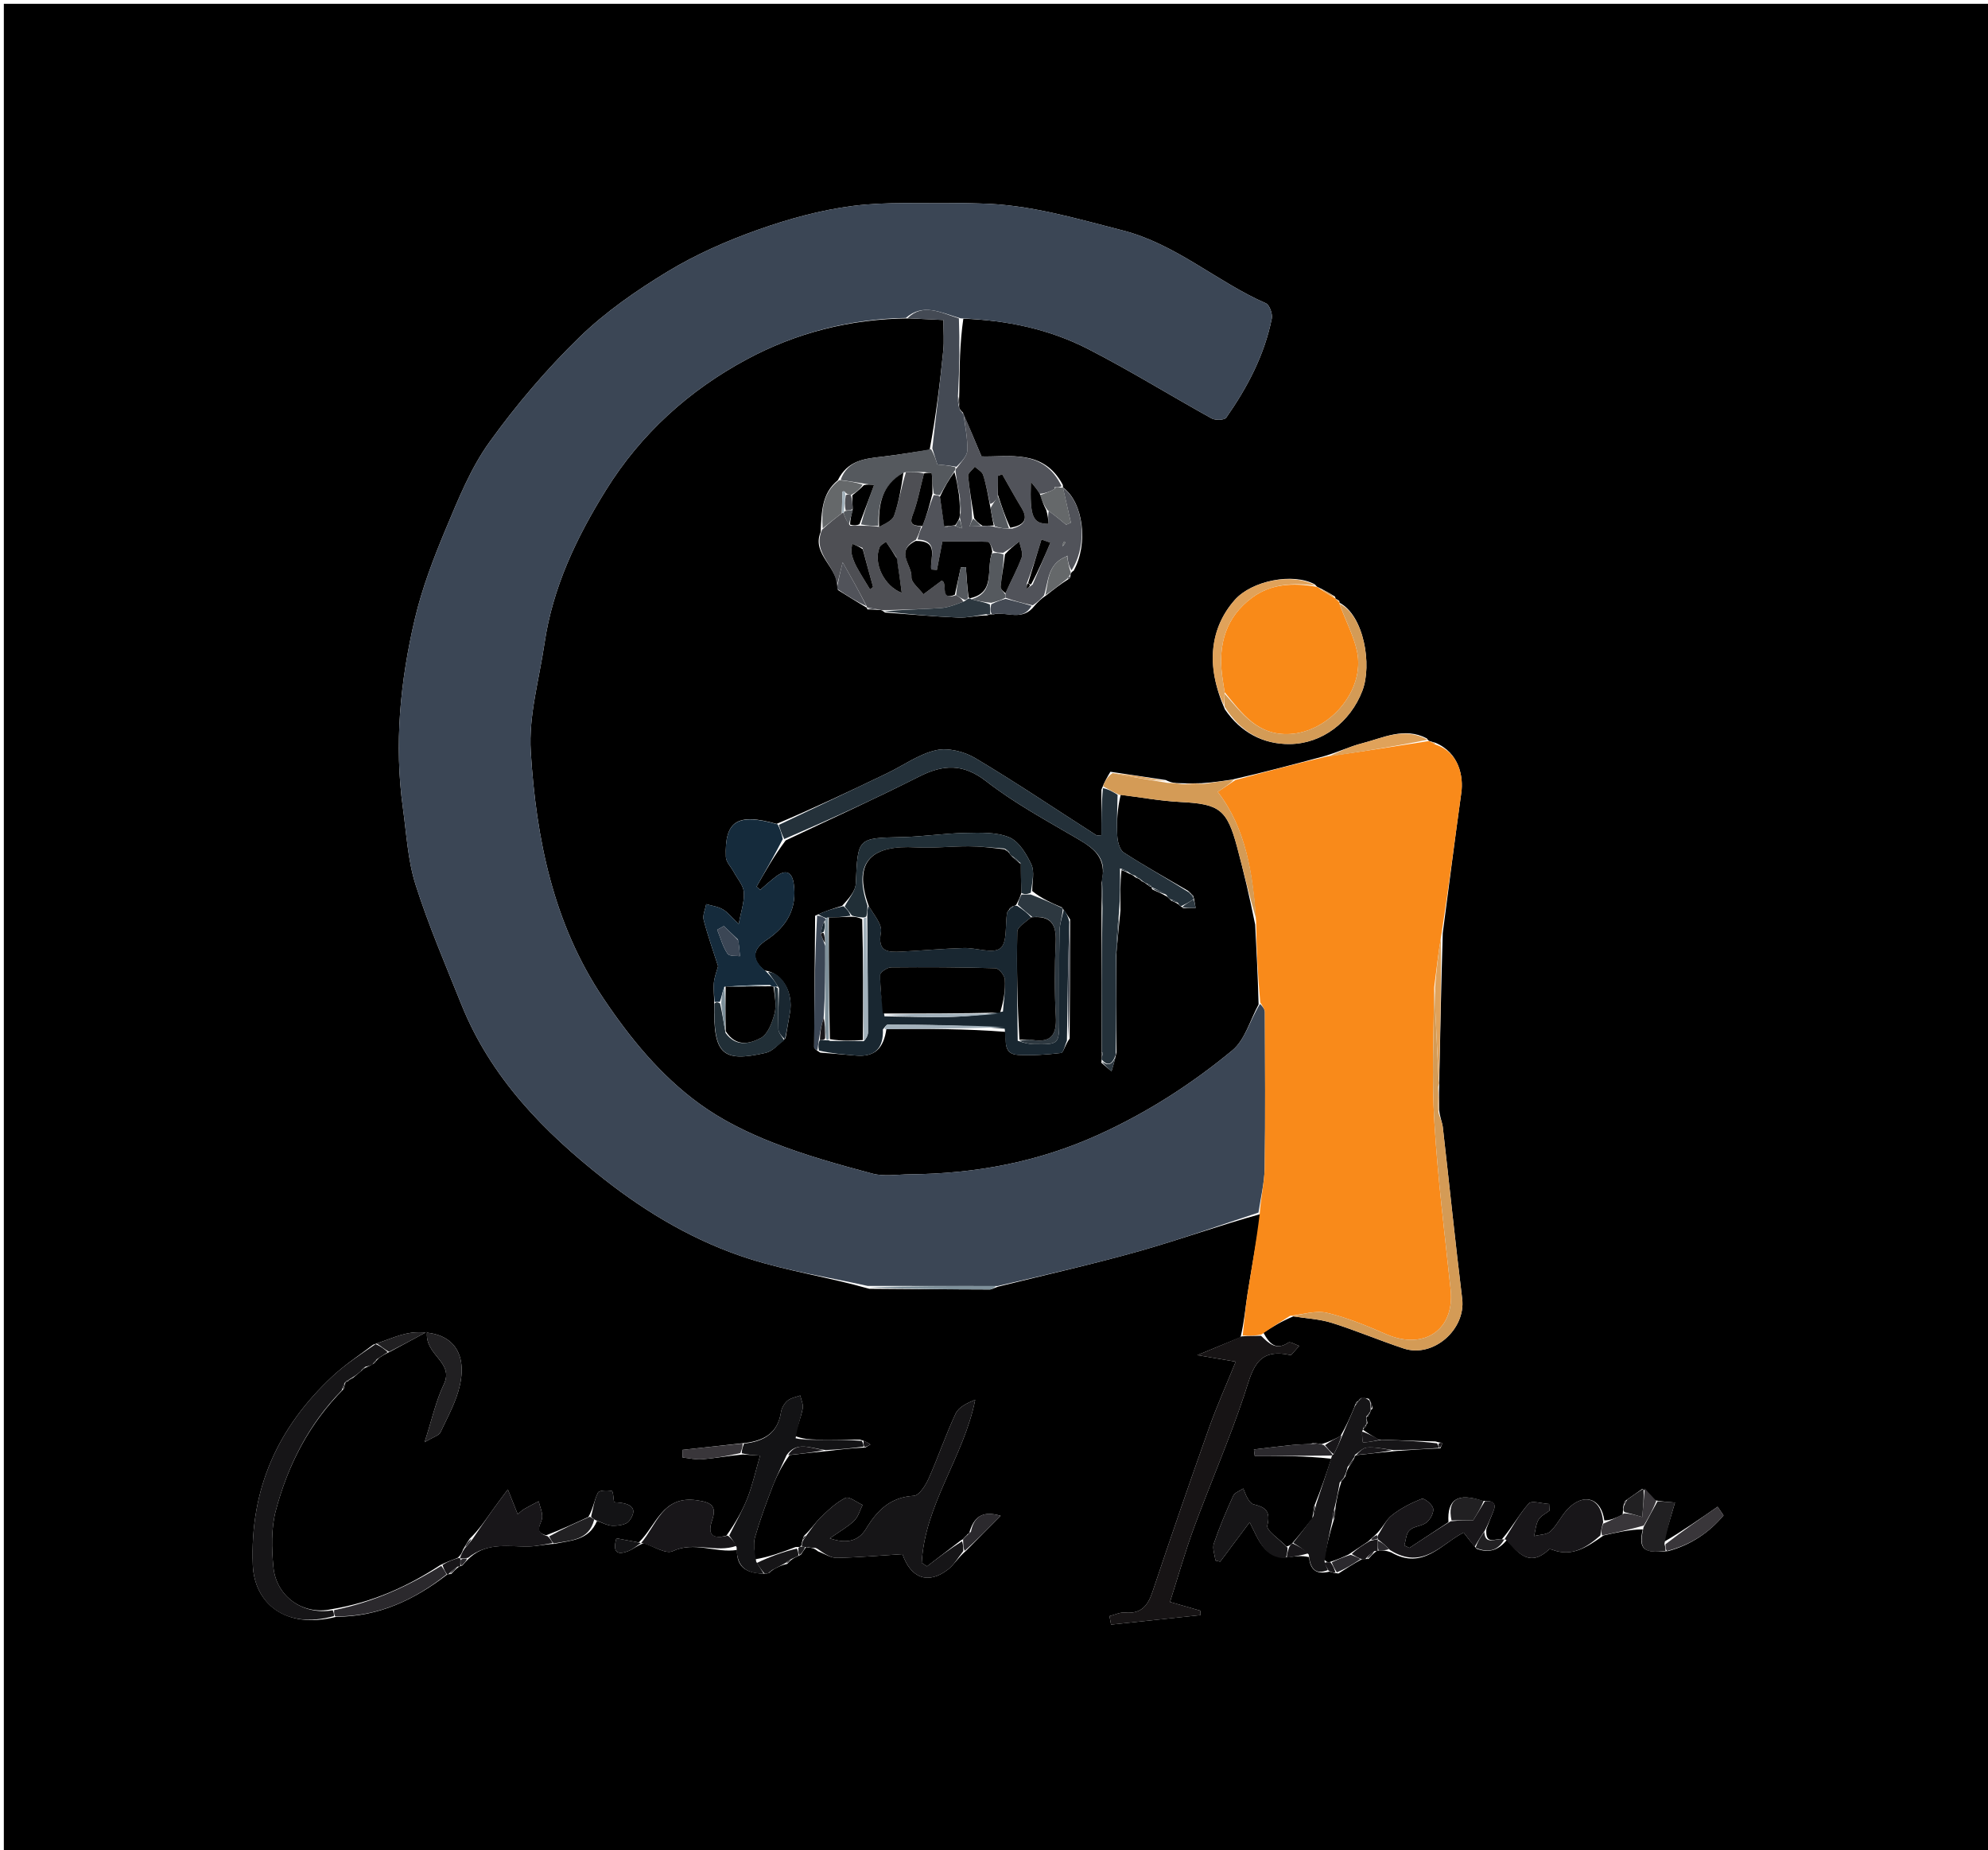<svg version="1.1" id="Layer_1" xmlns="http://www.w3.org/2000/svg" xmlns:xlink="http://www.w3.org/1999/xlink" x="0px" y="0px"
	 width="100%" viewBox="0 0 518 482" enable-background="new 0 0 518 482" xml:space="preserve">
<path fill="#000000" opacity="1" stroke="none" 
	d="
M288,483 
	C192,483 96.5,483 1,483 
	C1,322.333 1,161.667 1,1 
	C173.667,1 346.333,1 519,1 
	C519,161.667 519,322.333 519,483 
	C442.167,483 365.333,483 288,483 
M356.077,371.068 
	C356.077,371.068 356.078,370.944 356.368,370.742 
	C356.276,370.433 356.184,370.125 356.042,369.432 
	C356.042,369.432 356.005,369.046 356.414,369.002 
	C356.654,368.637 356.895,368.272 357.142,367.583 
	C357.142,367.583 357.151,367.259 357.632,366.954 
	C357.487,366.176 357.342,365.397 356.665,364.401 
	C356.106,364.273 355.548,364.145 354.584,364.232 
	C354.325,364.412 354.135,364.647 353.942,364.943 
	C353.942,364.943 353.93,365.013 353.473,365.222 
	C353.299,365.503 353.125,365.784 352.831,366.751 
	C351.838,369.08 350.845,371.41 349.269,374.128 
	C347.858,374.852 346.447,375.576 344.353,376.215 
	C343.9,376.139 343.447,376.063 342.527,375.927 
	C342.527,375.927 342.057,375.916 341.361,376.185 
	C339.76,376.271 338.152,376.29 336.559,376.456 
	C333.276,376.798 330.002,377.218 326.724,377.606 
	C326.793,378.161 326.862,378.715 326.931,379.27 
	C333.585,379.27 340.24,379.27 346.873,380.015 
	C345.567,383.973 344.26,387.93 342.443,392.344 
	C342.305,393.222 342.166,394.1 341.907,395.667 
	C340.258,397.761 338.608,399.855 336.571,402.196 
	C336.321,402.381 336.122,402.611 335.255,402.906 
	C333.466,401.045 329.898,398.756 330.224,397.404 
	C331.156,393.528 329.576,392.61 326.576,391.878 
	C325.977,391.732 325.442,390.943 325.073,390.332 
	C324.596,389.541 324.316,388.632 323.952,387.774 
	C323.051,388.401 321.715,388.831 321.323,389.691 
	C319.47,393.757 317.721,397.888 316.282,402.115 
	C315.847,403.394 316.529,405.054 316.699,406.539 
	C317.113,406.636 317.527,406.732 317.941,406.829 
	C320.372,403.581 322.803,400.333 325.62,396.571 
	C328.017,401.298 329.403,405.948 335.61,405.692 
	C337.411,405.44 339.212,405.187 341.075,405.65 
	C341.408,408.684 342.689,410.334 346.415,409.423 
	C346.96,409.594 347.504,409.764 348.76,409.914 
	C350.68,408.662 352.6,407.409 354.936,406.152 
	C355.218,406.144 355.5,406.134 356.551,406.126 
	C357.169,405.435 357.786,404.744 358.692,404.051 
	C358.692,404.051 358.98,404.022 359.482,403.9 
	C360.296,403.898 361.109,403.896 362.493,404.41 
	C370.8,409.219 375.691,402.062 381.375,399.248 
	C382.322,400.489 383.27,401.732 384.719,403.461 
	C387.807,404.614 390.299,404.016 392.67,401.139 
	C395.675,404.838 398.727,408.304 403.651,403.63 
	C403.793,403.495 404.286,403.659 404.585,403.769 
	C409.673,405.639 413.42,403.1 417.848,399.997 
	C421.266,399.217 424.685,398.437 428.034,398.424 
	C426.892,403.548 428.186,404.776 434.729,404.065 
	C440.614,402.425 445.343,399.252 449.092,394.781 
	C448.576,394.029 448.059,393.277 447.543,392.524 
	C443.01,395.662 438.478,398.8 433.379,401.793 
	C434.35,398.513 435.32,395.233 436.445,391.431 
	C434.72,391.302 433.314,391.197 431.232,390.849 
	C430.342,389.81 429.452,388.771 427.95,387.856 
	C426.63,388.793 425.311,389.73 423.463,390.999 
	C423.287,391.363 423.11,391.727 422.924,392.707 
	C422.925,393.118 422.927,393.529 422.79,394.58 
	C421.215,395.353 419.64,396.126 418.028,396.079 
	C417.279,390.678 413.351,388.898 409.217,392.413 
	C407.144,394.176 405.997,396.996 404.023,398.919 
	C403.081,399.837 401.187,399.778 399.725,400.162 
	C400.081,398.729 400.172,397.144 400.876,395.909 
	C401.447,394.905 402.753,394.319 403.733,393.548 
	C403.703,392.968 403.673,392.388 403.643,391.809 
	C401.822,391.716 399.11,390.825 398.341,391.68 
	C395.847,394.454 394.064,397.868 391.302,401.034 
	C389.755,400.606 386.954,402.767 387.287,398.342 
	C387.873,396.851 388.421,395.343 389.055,393.873 
	C390.018,391.64 389.124,390.879 386.233,390.979 
	C379.876,388.826 377.047,390.555 377.415,396.548 
	C374.022,398.781 370.63,401.014 367.237,403.247 
	C366.796,403.036 366.355,402.826 365.913,402.616 
	C366.337,401.251 366.375,399.469 367.284,398.625 
	C368.414,397.576 370.5,397.594 371.727,396.6 
	C372.702,395.809 373.656,394.051 373.425,392.979 
	C373.197,391.915 371.1,390.211 370.473,390.456 
	C367.708,391.534 364.956,392.935 362.64,394.774 
	C361.063,396.026 360.216,398.197 358.317,399.906 
	C357.842,400.336 357.367,400.765 356.447,401.611 
	C354.943,402.605 353.439,403.6 351.35,404.996 
	C349.9,405.664 348.449,406.331 346.337,406.973 
	C345.895,406.957 345.454,406.94 345.005,406.055 
	C345.71,402.762 346.416,399.469 347.619,395.69 
	C347.747,394.793 347.876,393.896 348.04,392.233 
	C348.388,390.226 348.736,388.219 349.538,385.921 
	C349.769,385.646 349.999,385.371 350.554,384.583 
	C350.74,383.797 350.926,383.01 351.626,381.91 
	C352.089,381.272 352.551,380.634 353.007,379.511 
	C353.007,379.511 353.027,379.026 353.838,379.038 
	C356.899,378.7 359.959,378.362 363.919,377.986 
	C367.584,377.72 371.249,377.455 375.323,377.312 
	C375.508,376.834 375.694,376.356 375.879,375.878 
	C375.51,375.854 375.141,375.831 374.031,375.515 
	C369.329,375.372 364.627,375.23 359.229,375.025 
	C357.896,374.26 356.564,373.495 355.184,372.501 
	C355.184,372.501 355.139,372.272 355.533,371.974 
	C355.793,371.745 355.935,371.458 356.077,371.068 
M90.625,359.85 
	C90.907,359.582 91.189,359.314 92.004,358.932 
	C92.681,358.356 93.359,357.781 94.456,356.867 
	C94.721,356.625 94.986,356.382 95.739,356.077 
	C96.178,355.874 96.618,355.672 97.592,355.1 
	C97.84,354.751 98.089,354.402 98.783,353.743 
	C99.533,353.245 100.283,352.748 101.717,352.09 
	C104.744,350.456 107.771,348.822 111.277,346.929 
	C110.565,353.138 118.465,354.777 115.641,360.644 
	C113.575,364.937 112.565,369.739 110.634,375.709 
	C112.99,374.302 114.384,373.967 114.763,373.158 
	C116.648,369.126 118.911,365.109 119.843,360.826 
	C121.784,351.905 117.447,346.735 108.389,347.089 
	C104.835,347.227 101.343,348.96 97.24,350.306 
	C93.709,353.019 89.935,355.471 86.691,358.491 
	C72.436,371.763 65.084,387.841 65.874,407.725 
	C66.257,417.366 74.039,424.622 87.694,421.184 
	C98.661,421.159 107.959,416.804 116.589,410.127 
	C116.589,410.127 116.811,410.1 117.554,410.049 
	C118.186,409.372 118.819,408.696 119.69,408.065 
	C119.69,408.065 119.934,408.06 120.489,407.819 
	C120.998,407.213 121.506,406.607 122.558,405.656 
	C127.129,401.669 132.637,402.993 137.917,402.867 
	C139.95,402.819 141.971,402.296 144.516,402.188 
	C148.688,401.268 153.452,401.355 155.561,396.206 
	C156.924,396.66 158.285,397.463 159.653,397.474 
	C161.107,397.486 163.186,397.216 163.912,396.253 
	C166.255,393.148 164.836,391.515 160.012,391.362 
	C159.82,390.316 159.784,388.49 159.415,388.42 
	C158.227,388.194 156.132,388.217 155.801,388.865 
	C154.84,390.751 154.566,392.987 153.32,395.182 
	C149.877,396.785 146.435,398.388 142.305,399.963 
	C138.854,399.088 141.09,397.124 141.261,395.379 
	C141.397,393.996 140.688,392.531 140.354,391.102 
	C139.113,391.761 137.852,392.384 136.64,393.092 
	C136.041,393.443 135.533,393.948 134.892,394.456 
	C134.106,392.477 133.471,390.88 132.329,388.007 
	C130.484,390.5 129.273,392.077 128.128,393.701 
	C126.449,396.08 124.818,398.493 122.387,400.865 
	C121.892,401.622 121.397,402.379 120.664,403.666 
	C120.396,404.392 120.129,405.117 119.22,405.858 
	C117.934,406.331 116.647,406.803 114.708,407.725 
	C106.236,413.294 97.17,417.426 86.329,419.229 
	C79.049,420.81 72.006,416.022 71.243,408.264 
	C70.763,403.385 70.633,398.151 71.879,393.486 
	C75.011,381.762 80.398,371.039 89.547,361.838 
	C89.702,361.244 89.856,360.65 90.065,360.047 
	C90.065,360.047 90.055,359.992 90.625,359.85 
M251.533,400.215 
	C251.288,400.418 251.1,400.666 250.955,400.964 
	C250.955,400.964 250.929,400.944 250.361,401.294 
	C247.422,403.547 244.483,405.8 241.544,408.053 
	C241.084,407.746 240.625,407.439 240.165,407.133 
	C240.969,391.889 251.142,379.557 254.103,364.652 
	C251.981,365.515 249.797,366.561 249.001,368.258 
	C246.406,373.791 244.455,379.623 241.955,385.205 
	C241.159,386.983 239.496,389.596 238.107,389.675 
	C231.98,390.023 228.571,393.467 225.636,398.29 
	C223.846,401.234 220.935,402.373 216.231,400.754 
	C218.972,398.82 220.996,397.716 222.578,396.162 
	C223.632,395.126 224.056,393.449 224.762,392.059 
	C223.246,391.384 221.267,389.757 220.305,390.224 
	C217.893,391.395 215.827,393.395 213.845,395.295 
	C212.442,396.64 211.402,398.364 209.485,400.096 
	C209.317,400.53 209.149,400.964 208.933,401.903 
	C208.925,402.241 208.917,402.579 208.465,402.973 
	C208.465,402.973 208.02,403.035 207.259,403.042 
	C203.842,404.334 200.424,405.625 196.685,406.229 
	C196.667,404.31 196.213,402.267 196.718,400.497 
	C197.981,396.078 199.591,391.749 201.234,387.449 
	C202.324,384.595 203.712,381.853 205.741,379.061 
	C208.829,378.709 211.917,378.357 215.895,377.976 
	C218.926,377.61 221.957,377.244 225.481,377.094 
	C225.922,376.833 226.364,376.572 226.806,376.31 
	C226.209,375.897 225.612,375.483 224.093,375.045 
	C220.701,375.057 217.31,375.069 213.064,375.049 
	C211.056,374.967 209.048,374.884 207.036,374.041 
	C207.768,371.682 208.664,369.357 209.157,366.949 
	C209.371,365.901 208.758,364.683 208.521,363.542 
	C207.393,363.971 206.067,364.165 205.195,364.898 
	C204.364,365.597 203.661,366.807 203.497,367.883 
	C202.644,373.457 198.959,375.537 193.019,376.037 
	C187.952,376.595 182.885,377.154 177.818,377.712 
	C177.83,378.374 177.842,379.035 177.854,379.697 
	C179.568,379.87 181.303,380.302 182.991,380.161 
	C186.283,379.887 189.548,379.292 193.553,378.911 
	C194.939,379.001 196.326,379.09 198.051,379.201 
	C196.877,383.241 196.098,386.812 194.788,390.176 
	C193.47,393.563 191.624,396.744 189.281,400.057 
	C185.472,401.094 184.33,399.628 185.553,396.032 
	C186.829,392.281 185.312,391.382 181.604,390.842 
	C172.591,389.53 171.099,397.311 166.45,401.829 
	C164.575,401.48 162.699,401.132 160.6,400.742 
	C159.798,403.748 160.211,405.428 163.72,404.066 
	C164.906,403.606 165.916,402.691 167.744,402.011 
	C170.293,402.793 173.499,404.949 175.27,404.103 
	C180.894,401.414 186.567,404.678 192.033,403.778 
	C191.902,408.604 194.875,409.931 199.518,409.974 
	C199.691,409.972 199.864,409.97 200.471,409.715 
	C200.71,409.478 200.949,409.242 201.697,408.754 
	C202.698,408.224 203.7,407.694 205.146,407.406 
	C205.527,406.947 205.908,406.489 206.78,405.964 
	C207.204,405.728 207.628,405.492 208.665,405.031 
	C209.118,404.374 209.571,403.717 210.018,403.035 
	C210.018,403.035 210.043,403.031 210.77,403.131 
	C211.493,403.243 212.215,403.356 213.143,404.14 
	C214.778,404.74 216.423,405.873 218.047,405.843 
	C223.736,405.738 229.417,405.233 235.15,404.876 
	C237.325,411.172 241.841,412.848 246.991,408.893 
	C248.609,407.65 249.68,405.694 251.708,404.006 
	C254.72,400.967 257.732,397.928 260.743,394.889 
	C255.784,393.397 253.754,395.355 252.58,399.213 
	C252.318,399.391 252.11,399.619 251.933,399.925 
	C251.933,399.925 251.928,399.961 251.533,400.215 
M310.903,233.352 
	C310.614,233.061 310.325,232.77 309.53,232.043 
	C303.938,228.767 298.26,225.622 292.825,222.101 
	C291.75,221.405 291.207,219.285 291.123,217.783 
	C290.925,214.216 291.148,210.625 292.008,207.044 
	C297.165,207.691 302.306,208.656 307.483,208.92 
	C317.749,209.442 319.708,210.774 322.388,220.836 
	C324.08,227.19 325.586,233.595 327.047,240.863 
	C327.395,247.539 327.744,254.215 327.947,261.673 
	C325.721,265.728 324.414,270.895 321.1,273.631 
	C310.484,282.398 298.991,289.806 286.247,295.593 
	C270.453,302.765 254.17,305.764 237.103,305.927 
	C233.831,305.958 230.38,306.553 227.317,305.738 
	C218.557,303.408 209.771,300.953 201.346,297.65 
	C194.706,295.046 188.096,291.789 182.346,287.618 
	C172.138,280.213 164.185,270.471 157.162,259.994 
	C144.138,240.566 139.708,218.445 138.297,195.787 
	C137.717,186.491 140.502,176.971 141.885,167.572 
	C144.029,153.004 150.198,140.058 157.893,127.673 
	C167.049,112.935 179.617,101.637 194.617,93.594 
	C207.318,86.783 221.345,83.057 236.922,82.943 
	C239.821,83.08 242.721,83.218 245.823,83.365 
	C245.823,86.384 246.032,88.859 245.785,91.288 
	C244.918,99.808 243.894,108.313 242.229,117.181 
	C238.098,117.79 233.979,118.504 229.832,118.98 
	C225.335,119.497 220.873,119.902 218.298,125.119 
	C214.168,128.488 214.071,133.166 213.835,138.588 
	C211.362,144.519 218.613,147.711 218.321,153.687 
	C220.785,155.228 223.249,156.77 225.817,158.301 
	C225.817,158.301 225.808,158.198 226.024,158.76 
	C226.915,158.786 227.807,158.811 229.351,158.894 
	C229.567,158.922 229.784,158.949 230.593,159.568 
	C236.964,160.028 243.33,160.618 249.709,160.881 
	C252.104,160.98 254.531,160.322 257.169,160.33 
	C257.474,160.231 257.779,160.132 258.017,160.032 
	C258.017,160.032 258.036,160.096 258.925,160.035 
	C262.26,159.179 266.334,162.061 269.592,157.773 
	C270.404,156.884 271.217,155.996 272.718,155.009 
	C274.476,153.617 276.233,152.226 278.475,150.82 
	C278.813,150.64 278.934,150.365 278.96,149.515 
	C278.96,149.515 279.091,149.038 279.75,148.686 
	C283.654,141.665 282.259,130.842 276.996,127.003 
	C276.996,127.003 276.935,127.038 276.928,126.321 
	C271.94,116.893 262.785,119.111 255.74,118.907 
	C253.954,114.646 252.522,111.231 251.003,107.901 
	C251.003,107.901 251.078,107.997 250.916,107.458 
	C250.623,107.233 250.33,107.009 249.976,106.371 
	C249.976,106.371 249.848,105.973 249.937,105.239 
	C249.905,104.502 249.874,103.766 249.962,102.095 
	C250.022,95.753 250.083,89.411 251.009,83.024 
	C262.396,83.424 273.431,85.746 283.534,90.93 
	C294.475,96.543 304.957,103.048 315.726,109.007 
	C316.703,109.548 319.051,109.462 319.518,108.796 
	C325.025,100.928 329.475,92.496 331.383,82.985 
	C331.627,81.767 330.794,79.429 329.845,79.013 
	C317.032,73.398 306.462,63.591 292.468,60.01 
	C280.203,56.871 268.122,53.244 255.346,53.014 
	C253.349,52.978 251.352,52.875 249.357,52.909 
	C240.301,53.062 231.15,52.504 222.218,53.647 
	C213.835,54.721 205.476,57.023 197.488,59.859 
	C189.369,62.742 181.316,66.279 173.966,70.736 
	C165.79,75.693 157.728,81.282 150.91,87.924 
	C142.351,96.263 134.484,105.505 127.507,115.211 
	C122.66,121.954 119.433,129.977 116.184,137.723 
	C112.977,145.37 109.974,153.228 108.083,161.276 
	C104.28,177.455 102.689,193.917 104.988,210.535 
	C105.913,217.22 106.264,224.128 108.288,230.485 
	C111.659,241.074 116.071,251.34 120.218,261.672 
	C127.866,280.725 141.704,294.866 157.456,307.233 
	C168.874,316.197 181.454,323.566 195.318,327.961 
	C205.311,331.128 215.805,332.709 226.5,335.745 
	C236.963,335.82 247.425,335.913 257.888,335.927 
	C258.571,335.928 259.256,335.322 260.822,335.005 
	C272.887,331.997 285.033,329.278 296.992,325.896 
	C307.409,322.949 317.613,319.254 328.593,316.236 
	C327.398,323.234 326.138,330.223 325.034,337.236 
	C324.478,340.773 324.205,344.355 323.241,348.375 
	C319.988,349.72 316.735,351.065 311.989,353.028 
	C315.984,353.709 318.584,354.152 321.981,354.732 
	C319.528,360.777 317.036,366.324 315.008,372.035 
	C309.969,386.22 305.065,400.454 300.282,414.728 
	C299.065,418.361 297.303,420.481 293.159,420.087 
	C291.845,419.962 290.45,420.686 289.092,421.021 
	C289.23,421.757 289.368,422.492 289.506,423.227 
	C297.285,422.403 305.063,421.579 312.841,420.755 
	C312.806,420.366 312.771,419.978 312.736,419.589 
	C310.128,418.84 307.52,418.091 304.862,417.328 
	C307.07,410.434 308.855,404.082 311.133,397.913 
	C315.375,386.425 320.276,375.167 324.163,363.566 
	C326.239,357.368 327.133,351.049 336.014,352.972 
	C336.167,353.006 336.41,352.999 336.497,352.905 
	C337.189,352.158 337.853,351.385 338.526,350.621 
	C337.556,350.307 336.206,349.422 335.679,349.774 
	C332.537,351.871 330.745,350.094 329.196,347.157 
	C331.512,345.702 333.827,344.248 336.998,342.934 
	C340.351,343.471 343.826,343.621 347.031,344.628 
	C353.345,346.611 359.46,349.216 365.746,351.296 
	C373.451,353.846 381.971,346.335 380.993,338.357 
	C379.17,323.467 377.649,308.54 375.943,293.635 
	C375.8,292.388 375.211,291.191 374.983,289.115 
	C374.952,287.093 374.922,285.071 375.013,282.509 
	C374.977,282.328 374.941,282.147 375.028,281.042 
	C375.28,268.685 375.532,256.329 375.932,243.086 
	C377.533,230.881 379.069,218.667 380.771,206.475 
	C381.323,202.52 380.332,196.065 373.893,193.456 
	C373.547,193.368 373.201,193.279 372.543,193.06 
	C372.543,193.06 372.205,193.066 371.784,192.362 
	C365.874,189.281 360.375,192.259 354.834,193.663 
	C351.698,194.458 348.732,195.922 344.926,197.025 
	C337.259,199.079 329.593,201.134 321.136,203.075 
	C318.748,203.439 316.36,203.802 313.133,204.03 
	C311.437,204.078 309.741,204.126 307.281,204.023 
	C306.242,203.996 305.204,203.968 303.768,203.21 
	C299.195,202.53 294.623,201.85 289.334,201.055 
	C288.58,202.3 287.825,203.544 286.986,205.724 
	C286.986,209.643 286.986,213.563 286.986,217.571 
	C286.55,217.571 285.951,217.76 285.612,217.543 
	C275.13,210.838 264.807,203.87 254.125,197.504 
	C251.25,195.79 247.028,194.725 243.897,195.437 
	C239.395,196.459 235.348,199.429 231.068,201.485 
	C221.705,205.983 212.318,210.429 202.347,214.632 
	C192.116,211.734 188.778,213.846 189.137,223.246 
	C189.188,224.58 190.498,225.86 191.204,227.177 
	C192.141,228.925 193.699,230.64 193.825,232.45 
	C193.997,234.921 193.071,237.469 192.483,240.719 
	C190.731,239.055 189.706,237.71 188.358,236.91 
	C187.086,236.154 185.475,235.972 184.013,235.538 
	C183.763,236.912 183.032,238.411 183.35,239.637 
	C184.428,243.795 185.878,247.857 187.108,251.711 
	C186.762,253.009 186.158,254.505 186.007,256.046 
	C185.848,257.678 186.12,259.352 186.106,261.91 
	C185.882,274.62 188.214,276.86 199.509,274.279 
	C201.277,273.875 202.746,272.166 204.683,270.462 
	C205.068,268.231 205.445,265.999 205.84,263.769 
	C206.743,258.676 203.935,253.421 199.232,252.821 
	C195.851,250.095 195.927,247.396 199.691,244.908 
	C205.043,241.371 207.772,236.655 206.81,230.152 
	C206.372,227.196 204.801,226.409 202.317,228.255 
	C200.839,229.354 199.487,230.624 198.079,231.817 
	C197.763,231.54 197.446,231.264 197.13,230.988 
	C199.416,226.971 201.702,222.955 204.727,218.935 
	C216.322,213.421 228.017,208.104 239.474,202.315 
	C245.805,199.115 250.963,198.848 257.032,203.572 
	C264.249,209.19 272.421,213.617 280.355,218.262 
	C284.658,220.782 288.571,223.157 287.05,229.959 
	C287.066,232.278 287.082,234.598 287.019,237.862 
	C287.047,249.924 287.074,261.987 287.063,274.495 
	C287.063,274.495 287.121,274.938 287.082,275.481 
	C287.073,275.663 287.063,275.844 286.967,276.851 
	C287.851,277.597 288.735,278.342 289.619,279.087 
	C290.029,277.759 290.438,276.432 290.915,274.156 
	C290.886,265.725 290.856,257.295 290.914,248.033 
	C291.226,244.704 291.538,241.375 291.939,237.186 
	C291.9,233.533 291.861,229.88 292.224,226.691 
	C292.798,226.891 293.373,227.09 294.276,227.637 
	C294.725,227.785 295.173,227.933 296.031,228.698 
	C296.493,228.806 296.954,228.914 297.461,229.536 
	C297.919,229.756 298.378,229.977 299.114,230.589 
	C299.334,230.839 299.607,230.998 299.996,231.001 
	C299.996,231.001 299.94,231.071 300.241,231.71 
	C301.478,232.237 302.715,232.764 304.192,233.645 
	C304.379,233.861 304.589,234.053 305.236,234.671 
	C305.805,234.889 306.374,235.107 307.14,235.644 
	C307.304,235.841 307.506,235.984 308.295,236.57 
	C309.377,236.558 310.459,236.545 311.541,236.533 
	C311.389,235.687 311.237,234.841 311.074,233.946 
	C311.074,233.946 311.024,233.956 310.903,233.352 
M348.001,155.998 
	C348.001,155.998 348.079,155.98 347.828,155.381 
	C346.598,154.651 345.368,153.92 343.544,153.019 
	C343.346,152.96 343.149,152.901 342.633,152.251 
	C336.883,149.109 326.182,151.272 321.743,156.283 
	C315.403,163.441 314.05,173.284 319.164,184.793 
	C323.247,190.779 329.129,193.933 336.154,193.835 
	C344.443,193.719 351.819,188.188 354.977,179.968 
	C357.574,173.21 355.394,160.328 349.002,157.002 
	C349.002,157.002 349.085,157.013 348.934,156.48 
	C348.628,156.293 348.322,156.106 348.001,155.998 
M212.397,238.558 
	C212.298,249.966 212.192,261.375 212.137,272.783 
	C212.136,273.163 212.666,273.544 213.73,274.219 
	C216.804,274.47 219.88,274.695 222.951,274.976 
	C227.946,275.432 230.242,273.111 230.97,268.045 
	C241.307,268.015 251.644,267.986 262,268.808 
	C262.195,271.311 261.389,274.603 265.259,274.812 
	C268.989,275.014 272.771,274.753 276.484,274.31 
	C277.109,274.235 277.501,272.204 278.704,270.57 
	C278.765,260.428 278.827,250.287 278.832,239.512 
	C278.288,238.648 277.743,237.784 276.672,236.382 
	C274.078,235.264 271.484,234.147 268.957,232.127 
	C268.941,229.796 269.636,227.133 268.739,225.212 
	C267.461,222.474 265.476,219.163 262.957,218.127 
	C259.537,216.72 255.322,216.92 251.458,216.995 
	C245.991,217.102 240.538,217.956 235.07,218.075 
	C223.383,218.329 223.516,218.226 222.997,230.137 
	C222.908,232.182 221.114,234.152 219.418,235.985 
	C217.278,236.642 215.138,237.3 212.397,238.558 
z"/>
<path fill="#3B4655" opacity="1" stroke="none" 
	d="
M226.076,334.998 
	C215.805,332.709 205.311,331.128 195.318,327.961 
	C181.454,323.566 168.874,316.197 157.456,307.233 
	C141.704,294.866 127.866,280.725 120.218,261.672 
	C116.071,251.34 111.659,241.074 108.288,230.485 
	C106.264,224.128 105.913,217.22 104.988,210.535 
	C102.689,193.917 104.28,177.455 108.083,161.276 
	C109.974,153.228 112.977,145.37 116.184,137.723 
	C119.433,129.977 122.66,121.954 127.507,115.211 
	C134.484,105.505 142.351,96.263 150.91,87.924 
	C157.728,81.282 165.79,75.693 173.966,70.736 
	C181.316,66.279 189.369,62.742 197.488,59.859 
	C205.476,57.023 213.835,54.721 222.218,53.647 
	C231.15,52.504 240.301,53.062 249.357,52.909 
	C251.352,52.875 253.349,52.978 255.346,53.014 
	C268.122,53.244 280.203,56.871 292.468,60.01 
	C306.462,63.591 317.032,73.398 329.845,79.013 
	C330.794,79.429 331.627,81.767 331.383,82.985 
	C329.475,92.496 325.025,100.928 319.518,108.796 
	C319.051,109.462 316.703,109.548 315.726,109.007 
	C304.957,103.048 294.475,96.543 283.534,90.93 
	C273.431,85.746 262.396,83.424 250.288,82.933 
	C245.053,81.417 240.539,78.88 236.02,82.831 
	C221.345,83.057 207.318,86.783 194.617,93.594 
	C179.617,101.637 167.049,112.935 157.893,127.673 
	C150.198,140.058 144.029,153.004 141.885,167.572 
	C140.502,176.971 137.717,186.491 138.297,195.787 
	C139.708,218.445 144.138,240.566 157.162,259.994 
	C164.185,270.471 172.138,280.213 182.346,287.618 
	C188.096,291.789 194.706,295.046 201.346,297.65 
	C209.771,300.953 218.557,303.408 227.317,305.738 
	C230.38,306.553 233.831,305.958 237.103,305.927 
	C254.17,305.764 270.453,302.765 286.247,295.593 
	C298.991,289.806 310.484,282.398 321.1,273.631 
	C324.414,270.895 325.721,265.728 328.305,261.543 
	C328.979,262.156 329.566,262.898 329.569,263.641 
	C329.622,277.187 329.728,290.734 329.525,304.277 
	C329.467,308.155 328.475,312.02 327.912,315.89 
	C317.613,319.254 307.409,322.949 296.992,325.896 
	C285.033,329.278 272.887,331.997 259.917,335.027 
	C248.033,335.032 237.055,335.015 226.076,334.998 
z"/>
<path fill="#F98A1A" opacity="1" stroke="none" 
	d="
M328.252,316.063 
	C328.475,312.02 329.467,308.155 329.525,304.277 
	C329.728,290.734 329.622,277.187 329.569,263.641 
	C329.566,262.898 328.979,262.156 328.378,261.152 
	C327.744,254.215 327.395,247.539 327.302,240.104 
	C326.417,227.539 324.693,215.909 317.3,206.291 
	C319.062,205.109 320.494,204.148 321.927,203.188 
	C329.593,201.134 337.259,199.079 345.749,197.066 
	C355.117,195.76 363.661,194.413 372.205,193.066 
	C372.205,193.066 372.543,193.06 372.889,193.29 
	C373.507,193.711 373.798,193.869 374.107,193.993 
	C380.332,196.065 381.323,202.52 380.771,206.475 
	C379.069,218.667 377.533,230.881 375.535,243.724 
	C374.72,248.502 374.303,252.642 373.704,257.166 
	C373.55,269.156 373.038,280.794 373.741,292.359 
	C374.627,306.92 376.433,321.428 377.977,335.944 
	C379.095,346.452 371.039,351.846 361.175,347.568 
	C356.162,345.393 351.041,343.248 345.754,342.006 
	C342.776,341.306 339.361,342.469 336.143,342.793 
	C333.827,344.248 331.512,345.702 328.68,347.651 
	C326.71,348.069 325.257,347.993 323.804,347.917 
	C324.205,344.355 324.478,340.773 325.034,337.236 
	C326.138,330.223 327.398,323.234 328.252,316.063 
z"/>
<path fill="#F98A18" opacity="1" stroke="none" 
	d="
M342.951,152.843 
	C343.149,152.901 343.346,152.96 343.932,153.402 
	C345.574,154.517 346.827,155.248 348.079,155.98 
	C348.079,155.98 348.001,155.998 348.136,156.186 
	C348.542,156.588 348.813,156.801 349.085,157.013 
	C349.085,157.013 349.002,157.002 349.018,157.334 
	C350.585,161.644 352.68,165.503 353.579,169.623 
	C355.805,179.823 346.404,190.698 336.052,191.218 
	C327.675,191.638 323.695,185.931 319.091,180.329 
	C318.853,178.615 318.611,177.307 318.443,175.989 
	C317.399,167.819 319.434,160.732 326.265,155.691 
	C331.257,152.007 337.05,151.822 342.951,152.843 
z"/>
<path fill="#24313A" opacity="1" stroke="none" 
	d="
M298.836,230.197 
	C298.378,229.977 297.919,229.756 297.164,229.079 
	C296.451,228.441 296.036,228.261 295.621,228.081 
	C295.173,227.933 294.725,227.785 294.028,227.213 
	C293.128,226.601 292.475,226.414 291.823,226.227 
	C291.861,229.88 291.9,233.533 291.568,237.783 
	C291.073,241.875 290.95,245.37 290.827,248.864 
	C290.856,257.295 290.886,265.725 290.709,274.839 
	C289.645,277.689 288.461,277.619 287.054,276.025 
	C287.063,275.844 287.073,275.663 287.18,275.108 
	C287.377,274.474 287.318,274.246 287.102,274.049 
	C287.074,261.987 287.047,249.924 287.254,237.077 
	C287.366,233.894 287.243,231.495 287.12,229.095 
	C288.571,223.157 284.658,220.782 280.355,218.262 
	C272.421,213.617 264.249,209.19 257.032,203.572 
	C250.963,198.848 245.805,199.115 239.474,202.315 
	C228.017,208.104 216.322,213.421 204.343,218.588 
	C203.62,217.126 203.28,216.011 202.94,214.896 
	C212.318,210.429 221.705,205.983 231.068,201.485 
	C235.348,199.429 239.395,196.459 243.897,195.437 
	C247.028,194.725 251.25,195.79 254.125,197.504 
	C264.807,203.87 275.13,210.838 285.612,217.543 
	C285.951,217.76 286.55,217.571 286.986,217.571 
	C286.986,213.563 286.986,209.643 287.384,205.324 
	C288.921,205.631 290.061,206.338 291.201,207.045 
	C291.148,210.625 290.925,214.216 291.123,217.783 
	C291.207,219.285 291.75,221.405 292.825,222.101 
	C298.26,225.622 303.938,228.767 309.899,232.54 
	C310.52,233.344 310.772,233.65 311.024,233.956 
	C311.024,233.956 311.074,233.946 310.928,234.284 
	C309.77,235.104 308.759,235.588 307.747,236.071 
	C307.506,235.984 307.304,235.841 306.958,235.232 
	C306.124,234.621 305.473,234.42 304.822,234.22 
	C304.589,234.053 304.379,233.861 303.923,233.142 
	C302.415,232.117 301.178,231.594 299.94,231.071 
	C299.94,231.071 299.996,231.001 299.953,230.834 
	C299.553,230.51 299.195,230.354 298.836,230.197 
z"/>
<path fill="#51535A" opacity="1" stroke="none" 
	d="
M251.09,107.816 
	C252.522,111.231 253.954,114.646 255.74,118.907 
	C262.785,119.111 271.94,116.893 276.616,126.673 
	C275.885,126.997 275.466,126.968 274.992,126.876 
	C274.938,126.814 274.701,126.835 274.701,126.835 
	C274.701,126.835 274.914,127.066 274.846,127.37 
	C273.512,128.113 272.246,128.552 270.938,128.644 
	C270.275,127.549 269.655,126.801 268.618,125.551 
	C268.312,134.758 269.111,136.459 273.226,136.469 
	C273.12,135.332 273.014,134.189 273.251,133.111 
	C274.995,134.351 276.397,135.526 277.798,136.7 
	C278.21,136.517 278.622,136.333 279.034,136.149 
	C278.344,133.121 277.653,130.093 276.962,127.065 
	C282.259,130.842 283.654,141.665 279.205,148.584 
	C278.452,147.33 278.243,146.178 278.104,144.986 
	C278.173,144.947 278.173,144.743 278.173,144.743 
	C278.173,144.743 277.981,144.974 277.644,145.041 
	C272.902,147.044 273.225,151.476 272.029,155.108 
	C271.217,155.996 270.404,156.884 269.078,157.697 
	C266.376,157.079 264.188,156.537 261.991,155.72 
	C261.976,155.261 261.97,155.078 262.003,154.533 
	C263.468,151.194 265.1,148.291 266.217,145.201 
	C266.632,144.056 265.841,142.474 265.6,141.091 
	C264.323,142.065 263.046,143.038 261.392,144.009 
	C260.26,143.977 259.504,143.947 258.824,143.525 
	C258.387,142.441 257.899,141.173 257.358,141.15 
	C253.361,140.98 249.353,141.058 245.554,141.058 
	C244.978,144.051 244.552,146.262 244.126,148.473 
	C243.631,148.433 243.135,148.394 242.639,148.355 
	C242.254,145.406 244.865,140.831 239.069,140.542 
	C239.423,139.211 239.716,138.193 240.36,137.065 
	C241.46,134.301 242.209,131.646 243.28,128.992 
	C244.033,128.992 244.463,128.992 244.912,129.425 
	C245.301,132.286 245.67,134.714 246.145,137.22 
	C246.251,137.298 246.627,137.335 246.627,137.335 
	C246.627,137.335 246.961,137.14 247.284,137.076 
	C248.042,136.949 248.476,136.887 249.046,137.046 
	C249.681,137.39 250.181,137.511 250.681,137.633 
	C250.494,136.769 250.307,135.906 250.098,134.767 
	C250.097,134.309 250.119,134.126 250.319,133.671 
	C250.395,131.96 250.293,130.52 249.982,128.74 
	C249.507,126.622 249.242,124.844 248.983,122.799 
	C248.994,122.352 248.999,122.174 249.327,121.894 
	C250.495,120.296 252.004,118.817 252.049,117.296 
	C252.142,114.148 251.456,110.977 251.09,107.816 
M269.087,152.23 
	C270.623,148.61 272.159,144.99 273.694,141.371 
	C272.92,141.099 272.145,140.827 271.37,140.556 
	C270.209,144.34 269.048,148.124 267.486,152.171 
	C267.5,152.589 267.514,153.008 267.527,153.426 
	C267.877,153.159 268.227,152.891 269.087,152.23 
M259.975,129.579 
	C259.359,130.387 258.743,131.195 257.968,131.244 
	C257.391,128.728 256.951,126.167 256.161,123.719 
	C255.886,122.866 254.748,122.29 254.004,121.588 
	C253.388,122.394 252.187,123.255 252.256,123.998 
	C252.598,127.687 253.275,131.346 253.286,135.242 
	C253.067,135.884 252.848,136.525 252.629,137.167 
	C253.74,137.144 254.852,137.121 256.703,137.01 
	C257.446,136.972 258.189,136.935 259.508,137.346 
	C260.698,137.556 261.888,137.765 263.764,137.713 
	C266.636,136.879 268.085,135.459 266.208,132.378 
	C264.442,129.48 262.817,126.495 261.13,123.549 
	C260.763,123.69 260.396,123.831 260.028,123.971 
	C260.028,125.619 260.028,127.266 259.975,129.579 
M276.882,142.316 
	C277.13,142.003 277.386,141.696 277.61,141.367 
	C277.625,141.344 277.409,141.164 277.301,141.056 
	C277.068,141.39 276.836,141.724 276.882,142.316 
z"/>
<path fill="#192731" opacity="1" stroke="none" 
	d="
M277.198,236.921 
	C277.743,237.784 278.288,238.648 278.624,240.153 
	C278.277,250.889 278.138,260.983 278,271.077 
	C277.501,272.204 277.109,274.235 276.484,274.31 
	C272.771,274.753 268.989,275.014 265.259,274.812 
	C261.389,274.603 262.195,271.311 261.792,267.993 
	C251.5,267.077 241.415,266.96 231.329,266.93 
	C230.903,266.929 230.474,267.74 230.046,268.172 
	C230.242,273.111 227.946,275.432 222.951,274.976 
	C219.88,274.695 216.804,274.47 213.383,273.687 
	C213.148,272.39 213.26,271.624 213.641,270.884 
	C214.276,270.929 214.642,270.947 215.242,270.993 
	C215.476,271.021 215.933,270.907 216.214,271.162 
	C219.276,271.26 222.057,271.103 225.075,271.246 
	C225.611,270.669 226.17,269.792 226.169,268.916 
	C226.154,258.957 226.053,248.997 225.983,238.649 
	C226.003,237.483 226.016,236.705 226.373,236.033 
	C227.737,238.388 229.925,240.862 229.546,242.845 
	C228.556,248.032 231.393,248.094 234.847,247.916 
	C240.283,247.636 245.71,247.129 251.149,246.969 
	C254.406,246.873 258.695,248.56 260.649,247.04 
	C262.497,245.603 261.888,241.02 262.395,237.826 
	C262.442,237.531 262.741,237.275 263.121,236.87 
	C263.577,236.552 263.789,236.321 264.134,236.01 
	C264.312,235.971 264.673,235.924 265.041,235.982 
	C266.616,237.006 267.823,237.971 268.674,238.974 
	C267.183,240.253 265.092,241.475 265.066,242.739 
	C264.874,252.1 265.093,261.469 265.177,271.118 
	C266.585,271.617 267.997,272.006 269.414,272.024 
	C275.982,272.111 275.981,272.074 275.987,265.443 
	C275.994,257.826 275.927,250.208 276.066,242.593 
	C276.1,240.696 276.803,238.811 277.198,236.921 
M261.329,263.515 
	C261.536,260.727 261.994,257.924 261.821,255.16 
	C261.755,254.098 260.277,252.272 259.398,252.245 
	C250.331,251.969 241.255,251.926 232.184,252.018 
	C231.183,252.028 229.352,253.271 229.344,253.959 
	C229.306,257.312 229.757,260.671 230.473,264.767 
	C235.888,264.837 241.306,265.037 246.719,264.938 
	C251.402,264.851 256.079,264.425 261.329,263.515 
z"/>
<path fill="#161517" opacity="1" stroke="none" 
	d="
M251.002,404.065 
	C249.68,405.694 248.609,407.65 246.991,408.893 
	C241.841,412.848 237.325,411.172 235.15,404.876 
	C229.417,405.233 223.736,405.738 218.047,405.843 
	C216.423,405.873 214.778,404.74 212.999,403.488 
	C211.917,402.901 210.98,402.966 210.043,403.031 
	C210.043,403.031 210.018,403.035 209.742,403.013 
	C209.28,402.967 209.094,402.942 208.909,402.917 
	C208.917,402.579 208.925,402.241 209.193,401.428 
	C209.702,400.608 209.951,400.264 210.201,399.919 
	C211.402,398.364 212.442,396.64 213.845,395.295 
	C215.827,393.395 217.893,391.395 220.305,390.224 
	C221.267,389.757 223.246,391.384 224.762,392.059 
	C224.056,393.449 223.632,395.126 222.578,396.162 
	C220.996,397.716 218.972,398.82 216.231,400.754 
	C220.935,402.373 223.846,401.234 225.636,398.29 
	C228.571,393.467 231.98,390.023 238.107,389.675 
	C239.496,389.596 241.159,386.983 241.955,385.205 
	C244.455,379.623 246.406,373.791 249.001,368.258 
	C249.797,366.561 251.981,365.515 254.103,364.652 
	C251.142,379.557 240.969,391.889 240.165,407.133 
	C240.625,407.439 241.084,407.746 241.544,408.053 
	C244.483,405.8 247.422,403.547 250.677,401.509 
	C250.995,402.504 250.999,403.284 251.002,404.065 
z"/>
<path fill="#152B3C" opacity="1" stroke="none" 
	d="
M202.644,214.764 
	C203.28,216.011 203.62,217.126 203.974,218.59 
	C201.702,222.955 199.416,226.971 197.13,230.988 
	C197.446,231.264 197.763,231.54 198.079,231.817 
	C199.487,230.624 200.839,229.354 202.317,228.255 
	C204.801,226.409 206.372,227.196 206.81,230.152 
	C207.772,236.655 205.043,241.371 199.691,244.908 
	C195.927,247.396 195.851,250.095 199.711,253.161 
	C201.122,254.67 202.053,255.839 202.682,257.024 
	C202.178,257.054 201.976,257.067 201.559,257.057 
	C201.344,257.033 200.924,256.925 200.665,256.606 
	C196.589,256.55 192.771,256.811 188.957,257.015 
	C188.962,256.957 189.078,256.964 188.728,257.108 
	C188.2,258.495 188.022,259.738 187.57,260.986 
	C186.932,260.997 186.568,261.002 186.204,261.007 
	C186.12,259.352 185.848,257.678 186.007,256.046 
	C186.158,254.505 186.762,253.009 187.108,251.711 
	C185.878,247.857 184.428,243.795 183.35,239.637 
	C183.032,238.411 183.763,236.912 184.013,235.538 
	C185.475,235.972 187.086,236.154 188.358,236.91 
	C189.706,237.71 190.731,239.055 192.483,240.719 
	C193.071,237.469 193.997,234.921 193.825,232.45 
	C193.699,230.64 192.141,228.925 191.204,227.177 
	C190.498,225.86 189.188,224.58 189.137,223.246 
	C188.778,213.846 192.116,211.734 202.644,214.764 
M192.283,244.753 
	C191.056,243.586 189.829,242.419 188.602,241.253 
	C188.028,241.57 187.453,241.887 186.878,242.205 
	C187.733,244.318 188.315,246.618 189.575,248.453 
	C190.096,249.212 192.072,248.971 192.805,249.091 
	C192.667,247.29 192.59,246.292 192.283,244.753 
z"/>
<path fill="#171415" opacity="1" stroke="none" 
	d="
M323.523,348.146 
	C325.257,347.993 326.71,348.069 328.581,347.989 
	C330.745,350.094 332.537,351.871 335.679,349.774 
	C336.206,349.422 337.556,350.307 338.526,350.621 
	C337.853,351.385 337.189,352.158 336.497,352.905 
	C336.41,352.999 336.167,353.006 336.014,352.972 
	C327.133,351.049 326.239,357.368 324.163,363.566 
	C320.276,375.167 315.375,386.425 311.133,397.913 
	C308.855,404.082 307.07,410.434 304.862,417.328 
	C307.52,418.091 310.128,418.84 312.736,419.589 
	C312.771,419.978 312.806,420.366 312.841,420.755 
	C305.063,421.579 297.285,422.403 289.506,423.227 
	C289.368,422.492 289.23,421.757 289.092,421.021 
	C290.45,420.686 291.845,419.962 293.159,420.087 
	C297.303,420.481 299.065,418.361 300.282,414.728 
	C305.065,400.454 309.969,386.22 315.008,372.035 
	C317.036,366.324 319.528,360.777 321.981,354.732 
	C318.584,354.152 315.984,353.709 311.989,353.028 
	C316.735,351.065 319.988,349.72 323.523,348.146 
z"/>
<path fill="#4E4F54" opacity="1" stroke="none" 
	d="
M240.009,137.174 
	C239.716,138.193 239.423,139.211 238.673,140.606 
	C233.094,143.605 237.693,147.22 237.486,150.315 
	C237.391,151.74 239.501,153.313 240.612,154.819 
	C242.081,153.721 243.551,152.624 245.312,151.308 
	C247.103,151.432 244.666,156.712 249.137,155.038 
	C250.035,155.565 250.594,155.99 251.007,156.734 
	C248.943,157.526 247.043,158.284 245.101,158.413 
	C240.077,158.749 235.035,158.807 230.001,158.976 
	C229.784,158.949 229.567,158.922 228.751,158.754 
	C227.371,158.475 226.59,158.336 225.808,158.198 
	C225.808,158.198 225.817,158.301 225.819,157.913 
	C223.866,154.073 221.911,150.622 219.568,146.485 
	C218.852,149.397 218.393,151.267 217.933,153.137 
	C218.613,147.711 211.362,144.519 214.204,137.99 
	C216.157,136.165 217.741,134.939 219.446,133.659 
	C219.568,133.606 219.829,133.559 219.881,133.938 
	C220.364,135.2 220.795,136.084 221.544,136.965 
	C222.499,136.947 223.135,136.932 224.193,136.943 
	C226.025,136.976 227.434,136.981 229.072,137.255 
	C230.57,136.467 232.516,135.647 232.982,134.312 
	C234.238,130.71 234.864,126.889 236.048,123.031 
	C237.851,122.931 239.346,122.955 240.747,123.348 
	C239.732,127.219 239.099,130.832 237.798,134.186 
	C236.733,136.934 238.326,136.891 240.009,137.174 
M233.537,145.105 
	C232.641,143.778 231.745,142.451 230.849,141.123 
	C230.282,141.598 229.438,141.961 229.192,142.566 
	C227.468,146.807 230.423,152.715 234.965,154.445 
	C234.597,151.62 234.223,148.755 233.537,145.105 
M224.759,142.739 
	C223.853,142.383 222.946,142.027 222.04,141.671 
	C221.975,142.521 221.711,143.415 221.89,144.21 
	C222.16,145.414 222.621,146.612 223.21,147.699 
	C224.29,149.69 225.523,151.599 226.692,153.541 
	C226.959,153.337 227.227,153.132 227.495,152.928 
	C226.615,149.759 225.736,146.591 224.759,142.739 
z"/>
<path fill="#161517" opacity="1" stroke="none" 
	d="
M97.057,355.469 
	C96.618,355.672 96.178,355.874 95.298,356.023 
	C94.583,356.381 94.31,356.793 94.036,357.205 
	C93.359,357.781 92.681,358.356 91.458,359.082 
	C90.626,359.486 90.341,359.739 90.055,359.992 
	C90.055,359.992 90.065,360.047 89.802,360.252 
	C89.373,361.046 89.207,361.635 89.042,362.224 
	C80.398,371.039 75.011,381.762 71.879,393.486 
	C70.633,398.151 70.763,403.385 71.243,408.264 
	C72.006,416.022 79.049,420.81 86.693,419.494 
	C87.038,420.177 87.019,420.596 87,421.014 
	C74.039,424.622 66.257,417.366 65.874,407.725 
	C65.084,387.841 72.436,371.763 86.691,358.491 
	C89.935,355.471 93.709,353.019 97.861,350.161 
	C99.333,350.76 100.183,351.505 101.033,352.25 
	C100.283,352.748 99.533,353.245 98.264,354.049 
	C97.516,354.726 97.287,355.098 97.057,355.469 
z"/>
<path fill="#131315" opacity="1" stroke="none" 
	d="
M193.888,376.071 
	C198.959,375.537 202.644,373.457 203.497,367.883 
	C203.661,366.807 204.364,365.597 205.195,364.898 
	C206.067,364.165 207.393,363.971 208.521,363.542 
	C208.758,364.683 209.371,365.901 209.157,366.949 
	C208.664,369.357 207.768,371.682 207.313,374.678 
	C209.7,375.238 211.809,375.159 213.918,375.081 
	C217.31,375.069 220.701,375.057 224.55,375.359 
	C225,376.074 224.994,376.476 224.988,376.878 
	C221.957,377.244 218.926,377.61 215.119,377.766 
	C211.089,377.259 207.586,375.41 204.966,379.061 
	C203.712,381.853 202.324,384.595 201.234,387.449 
	C199.591,391.749 197.981,396.078 196.718,400.497 
	C196.213,402.267 196.667,404.31 197.036,406.819 
	C197.925,408.259 198.462,409.109 199,409.959 
	C194.875,409.931 191.902,408.604 191.938,403.09 
	C191.232,401.607 190.621,400.811 190.009,400.016 
	C191.624,396.744 193.47,393.563 194.788,390.176 
	C196.098,386.812 196.877,383.241 198.051,379.201 
	C196.326,379.09 194.939,379.001 193.275,378.588 
	C193.294,377.534 193.591,376.802 193.888,376.071 
z"/>
<path fill="#D49B56" opacity="1" stroke="none" 
	d="
M336.571,342.864 
	C339.361,342.469 342.776,341.306 345.754,342.006 
	C351.041,343.248 356.162,345.393 361.175,347.568 
	C371.039,351.846 379.095,346.452 377.977,335.944 
	C376.433,321.428 374.627,306.92 373.741,292.359 
	C373.038,280.794 373.55,269.156 373.735,257.657 
	C373.964,259.754 373.918,261.747 374.007,263.735 
	C374.278,269.813 374.601,275.889 374.904,281.966 
	C374.941,282.147 374.977,282.328 374.755,283.08 
	C374.607,285.759 374.718,287.865 374.829,289.971 
	C375.211,291.191 375.8,292.388 375.943,293.635 
	C377.649,308.54 379.17,323.467 380.993,338.357 
	C381.971,346.335 373.451,353.846 365.746,351.296 
	C359.46,349.216 353.345,346.611 347.031,344.628 
	C343.826,343.621 340.351,343.471 336.571,342.864 
z"/>
<path fill="#161517" opacity="1" stroke="none" 
	d="
M357.151,367.259 
	C357.151,367.259 357.142,367.583 356.924,367.909 
	C356.473,368.506 356.239,368.776 356.005,369.046 
	C356.005,369.046 356.042,369.432 356.058,369.907 
	C356.075,370.569 356.077,370.757 356.078,370.944 
	C356.078,370.944 356.077,371.068 355.834,371.245 
	C355.372,371.668 355.221,371.952 355.139,372.272 
	C355.139,372.272 355.184,372.501 354.933,372.818 
	C354.845,374.058 355.057,375.79 355.162,375.784 
	C356.758,375.685 358.34,375.36 359.925,375.087 
	C364.627,375.23 369.329,375.372 374.445,376.006 
	C374.877,376.727 374.895,376.958 374.913,377.189 
	C371.249,377.455 367.584,377.72 363.134,377.779 
	C360.285,377.381 358.198,376.931 356.164,377.102 
	C355.072,377.194 354.07,378.35 353.027,379.026 
	C353.027,379.026 353.007,379.511 352.708,379.852 
	C351.976,380.871 351.544,381.547 351.111,382.224 
	C350.926,383.01 350.74,383.797 350.152,384.973 
	C349.528,385.645 349.306,385.929 349.084,386.213 
	C348.736,388.219 348.388,390.226 347.749,392.701 
	C347.346,394.171 347.234,395.174 347.122,396.177 
	C346.416,399.469 345.71,402.762 345.124,406.756 
	C345.496,407.98 345.747,408.501 345.999,409.023 
	C342.689,410.334 341.408,408.684 341.017,404.99 
	C339.625,403.536 338.292,402.743 336.959,401.949 
	C338.608,399.855 340.258,397.761 342.169,395.062 
	C342.604,393.601 342.779,392.744 342.953,391.888 
	C344.26,387.93 345.567,383.973 346.963,379.566 
	C347.053,379.116 347.219,378.97 347.511,378.845 
	C348.486,377.059 349.169,375.399 349.852,373.74 
	C350.845,371.41 351.838,369.08 353.079,366.255 
	C353.565,365.541 353.767,365.293 353.93,365.013 
	C353.93,365.013 353.942,364.943 354.162,364.811 
	C354.616,364.488 354.819,364.267 354.989,364.017 
	C355.548,364.145 356.106,364.273 356.891,364.951 
	C357.129,366.087 357.14,366.673 357.151,367.259 
z"/>
<path fill="#444A54" opacity="1" stroke="none" 
	d="
M251.046,107.858 
	C251.456,110.977 252.142,114.148 252.049,117.296 
	C252.004,118.817 250.495,120.296 249.228,121.604 
	C247.337,121.281 245.867,121.147 244.241,120.999 
	C243.896,119.902 243.413,118.363 242.93,116.823 
	C243.894,108.313 244.918,99.808 245.785,91.288 
	C246.032,88.859 245.823,86.384 245.823,83.365 
	C242.721,83.218 239.821,83.08 236.471,82.887 
	C240.539,78.88 245.053,81.417 249.855,82.955 
	C250.083,89.411 250.022,95.753 249.634,102.66 
	C249.487,104.14 249.668,105.056 249.848,105.973 
	C249.848,105.973 249.976,106.371 250.146,106.807 
	C250.57,107.494 250.824,107.746 251.078,107.997 
	C251.078,107.997 251.003,107.901 251.046,107.858 
z"/>
<path fill="#181619" opacity="1" stroke="none" 
	d="
M392.007,401.036 
	C394.064,397.868 395.847,394.454 398.341,391.68 
	C399.11,390.825 401.822,391.716 403.643,391.809 
	C403.673,392.388 403.703,392.968 403.733,393.548 
	C402.753,394.319 401.447,394.905 400.876,395.909 
	C400.172,397.144 400.081,398.729 399.725,400.162 
	C401.187,399.778 403.081,399.837 404.023,398.919 
	C405.997,396.996 407.144,394.176 409.217,392.413 
	C413.351,388.898 417.279,390.678 417.732,396.526 
	C417.292,397.985 417.146,398.996 417.001,400.008 
	C413.42,403.1 409.673,405.639 404.585,403.769 
	C404.286,403.659 403.793,403.495 403.651,403.63 
	C398.727,408.304 395.675,404.838 392.338,401.068 
	C392.006,400.997 392.007,401.036 392.007,401.036 
z"/>
<path fill="#212F37" opacity="1" stroke="none" 
	d="
M226.028,235.927 
	C226.016,236.705 226.003,237.483 225.756,238.641 
	C225.52,239.022 225.066,239.04 224.687,239.01 
	C223.551,238.903 222.794,238.828 221.949,238.49 
	C221.276,237.538 220.691,236.847 220.107,236.157 
	C221.114,234.152 222.908,232.182 222.997,230.137 
	C223.516,218.226 223.383,218.329 235.07,218.075 
	C240.538,217.956 245.991,217.102 251.458,216.995 
	C255.322,216.92 259.537,216.72 262.957,218.127 
	C265.476,219.163 267.461,222.474 268.739,225.212 
	C269.636,227.133 268.941,229.796 268.585,232.571 
	C267.534,233.023 266.855,233.032 266.129,232.601 
	C266.045,229.81 266.009,227.461 265.887,224.794 
	C265.125,224.001 264.451,223.525 263.603,222.939 
	C263.215,222.651 263.059,222.431 262.948,221.969 
	C262.605,221.533 262.276,221.298 261.602,221.043 
	C258.307,220.829 255.359,220.482 252.409,220.475 
	C247.792,220.465 243.156,221.001 238.56,220.743 
	C227.764,220.138 221.945,223.898 226.028,235.927 
z"/>
<path fill="#181619" opacity="1" stroke="none" 
	d="
M384.219,402.975 
	C383.27,401.732 382.322,400.489 381.375,399.248 
	C375.691,402.062 370.8,409.219 362.191,403.813 
	C360.922,402.472 359.954,401.729 358.993,400.993 
	C359,400.999 359.013,401.012 359.032,400.749 
	C359.049,400.309 359.046,400.133 359.043,399.957 
	C360.216,398.197 361.063,396.026 362.64,394.774 
	C364.956,392.935 367.708,391.534 370.473,390.456 
	C371.1,390.211 373.197,391.915 373.425,392.979 
	C373.656,394.051 372.702,395.809 371.727,396.6 
	C370.5,397.594 368.414,397.576 367.284,398.625 
	C366.375,399.469 366.337,401.251 365.913,402.616 
	C366.355,402.826 366.796,403.036 367.237,403.247 
	C370.63,401.014 374.022,398.781 377.984,396.307 
	C380.4,396.067 382.247,396.067 383.848,396.067 
	C384.954,394.273 385.944,392.669 386.933,391.065 
	C389.124,390.879 390.018,391.64 389.055,393.873 
	C388.421,395.343 387.873,396.851 386.884,398.751 
	C385.726,400.431 384.973,401.703 384.219,402.975 
z"/>
<path fill="#D49B56" opacity="1" stroke="none" 
	d="
M291.605,207.044 
	C290.061,206.338 288.921,205.631 287.426,204.856 
	C287.825,203.544 288.58,202.3 289.918,201.389 
	C295.057,202.463 299.611,203.202 304.165,203.941 
	C305.204,203.968 306.242,203.996 307.962,204.273 
	C310.42,204.404 312.196,204.285 313.972,204.166 
	C316.36,203.802 318.748,203.439 321.531,203.132 
	C320.494,204.148 319.062,205.109 317.3,206.291 
	C324.693,215.909 326.417,227.539 327.366,239.66 
	C325.586,233.595 324.08,227.19 322.388,220.836 
	C319.708,210.774 317.749,209.442 307.483,208.92 
	C302.306,208.656 297.165,207.691 291.605,207.044 
z"/>
<path fill="#181619" opacity="1" stroke="none" 
	d="
M189.645,400.037 
	C190.621,400.811 191.232,401.607 191.923,402.695 
	C186.567,404.678 180.894,401.414 175.27,404.103 
	C173.499,404.949 170.293,402.793 167.372,402.007 
	C167,402.003 167.019,402.013 167.019,402.013 
	C171.099,397.311 172.591,389.53 181.604,390.842 
	C185.312,391.382 186.829,392.281 185.553,396.032 
	C184.33,399.628 185.472,401.094 189.645,400.037 
z"/>
<path fill="#55595E" opacity="1" stroke="none" 
	d="
M242.58,117.002 
	C243.413,118.363 243.896,119.902 244.241,120.999 
	C245.867,121.147 247.337,121.281 248.906,121.705 
	C248.999,122.174 248.994,122.352 248.695,122.71 
	C247.233,124.923 246.063,126.958 244.893,128.992 
	C244.463,128.992 244.033,128.992 243.293,128.579 
	C242.945,126.564 242.981,124.953 242.779,123.373 
	C242.752,123.163 241.516,123.107 240.841,122.979 
	C239.346,122.955 237.851,122.931 235.709,123.032 
	C229.758,126.314 228.821,131.435 228.844,136.987 
	C227.434,136.981 226.025,136.976 224.358,136.605 
	C225.279,133.043 226.456,129.846 227.741,126.357 
	C226.757,126.244 225.982,126.155 224.89,125.943 
	C222.723,125.565 220.874,125.31 219.026,125.055 
	C220.873,119.902 225.335,119.497 229.832,118.98 
	C233.979,118.504 238.098,117.79 242.58,117.002 
z"/>
<path fill="#181619" opacity="1" stroke="none" 
	d="
M119.862,405.843 
	C120.129,405.117 120.396,404.392 121.117,403.318 
	C122.102,402.277 122.635,401.584 123.167,400.891 
	C124.818,398.493 126.449,396.08 128.128,393.701 
	C129.273,392.077 130.484,390.5 132.329,388.007 
	C133.471,390.88 134.106,392.477 134.892,394.456 
	C135.533,393.948 136.041,393.443 136.64,393.092 
	C137.852,392.384 139.113,391.761 140.354,391.102 
	C140.688,392.531 141.397,393.996 141.261,395.379 
	C141.09,397.124 138.854,399.088 142.755,400.236 
	C143.47,401.003 143.733,401.496 143.997,401.99 
	C141.971,402.296 139.95,402.819 137.917,402.867 
	C132.637,402.993 127.129,401.669 121.957,405.828 
	C120.916,406.013 120.477,406.026 119.993,405.99 
	C119.949,405.942 119.862,405.843 119.862,405.843 
z"/>
<path fill="#D49B56" opacity="1" stroke="none" 
	d="
M319.12,180.731 
	C323.695,185.931 327.675,191.638 336.052,191.218 
	C346.404,190.698 355.805,179.823 353.579,169.623 
	C352.68,165.503 350.585,161.644 349.026,157.293 
	C355.394,160.328 357.574,173.21 354.977,179.968 
	C351.819,188.188 344.443,193.719 336.154,193.835 
	C329.129,193.933 323.247,190.779 319.066,184.06 
	C319.018,182.461 319.069,181.596 319.12,180.731 
z"/>
<path fill="#161517" opacity="1" stroke="none" 
	d="
M335.014,405.932 
	C329.403,405.948 328.017,401.298 325.62,396.571 
	C322.803,400.333 320.372,403.581 317.941,406.829 
	C317.527,406.732 317.113,406.636 316.699,406.539 
	C316.529,405.054 315.847,403.394 316.282,402.115 
	C317.721,397.888 319.47,393.757 321.323,389.691 
	C321.715,388.831 323.051,388.401 323.952,387.774 
	C324.316,388.632 324.596,389.541 325.073,390.332 
	C325.442,390.943 325.977,391.732 326.576,391.878 
	C329.576,392.61 331.156,393.528 330.224,397.404 
	C329.898,398.756 333.466,401.045 335.5,403.199 
	C335.501,404.305 335.257,405.119 335.014,405.932 
z"/>
<path fill="#212022" opacity="1" stroke="none" 
	d="
M101.375,352.17 
	C100.183,351.505 99.333,350.76 98.153,349.991 
	C101.343,348.96 104.835,347.227 108.389,347.089 
	C117.447,346.735 121.784,351.905 119.843,360.826 
	C118.911,365.109 116.648,369.126 114.763,373.158 
	C114.384,373.967 112.99,374.302 110.634,375.709 
	C112.565,369.739 113.575,364.937 115.641,360.644 
	C118.465,354.777 110.565,353.138 111.277,346.929 
	C107.771,348.822 104.744,350.456 101.375,352.17 
z"/>
<path fill="#E0A25A" opacity="1" stroke="none" 
	d="
M319.091,180.329 
	C319.069,181.596 319.018,182.461 318.914,183.752 
	C314.05,173.284 315.403,163.441 321.743,156.283 
	C326.182,151.272 336.883,149.109 342.792,152.547 
	C337.05,151.822 331.257,152.007 326.265,155.691 
	C319.434,160.732 317.399,167.819 318.443,175.989 
	C318.611,177.307 318.853,178.615 319.091,180.329 
z"/>
<path fill="#2B292D" opacity="1" stroke="none" 
	d="
M87.347,421.099 
	C87.019,420.596 87.038,420.177 87.08,419.446 
	C97.17,417.426 106.236,413.294 114.983,407.911 
	C115.627,408.776 115.996,409.456 116.365,410.135 
	C107.959,416.804 98.661,421.159 87.347,421.099 
z"/>
<path fill="#212F37" opacity="1" stroke="none" 
	d="
M186.155,261.459 
	C186.568,261.002 186.932,260.997 187.626,261.402 
	C188.255,264.138 188.555,266.465 189.048,269.094 
	C191.857,272.965 195.554,271.831 198.247,270.398 
	C200.084,269.421 201.211,266.375 201.818,264.037 
	C202.381,261.868 201.833,259.411 201.774,257.081 
	C201.976,257.067 202.178,257.054 202.684,257.482 
	C202.91,261.325 202.706,264.73 202.827,268.123 
	C202.863,269.119 203.819,270.082 204.353,271.06 
	C202.746,272.166 201.277,273.875 199.509,274.279 
	C188.214,276.86 185.882,274.62 186.155,261.459 
z"/>
<path fill="#2D3840" opacity="1" stroke="none" 
	d="
M266.176,233.041 
	C266.855,233.032 267.534,233.023 268.551,233.022 
	C271.484,234.147 274.078,235.264 276.935,236.651 
	C276.803,238.811 276.1,240.696 276.066,242.593 
	C275.927,250.208 275.994,257.826 275.987,265.443 
	C275.981,272.074 275.982,272.111 269.414,272.024 
	C267.997,272.006 266.585,271.617 265.616,271.139 
	C267.054,270.885 268.067,270.766 269.038,270.92 
	C273.927,271.695 275.372,269.532 275.111,264.822 
	C274.755,258.384 274.784,251.902 275.077,245.458 
	C275.285,240.892 273.929,238.444 269.03,238.937 
	C267.823,237.971 266.616,237.006 265.195,235.69 
	C265.379,234.574 265.778,233.808 266.176,233.041 
z"/>
<path fill="#131315" opacity="1" stroke="none" 
	d="
M154.023,395.086 
	C154.566,392.987 154.84,390.751 155.801,388.865 
	C156.132,388.217 158.227,388.194 159.415,388.42 
	C159.784,388.49 159.82,390.316 160.012,391.362 
	C164.836,391.515 166.255,393.148 163.912,396.253 
	C163.186,397.216 161.107,397.486 159.653,397.474 
	C158.285,397.463 156.924,396.66 155.099,395.977 
	C154.396,395.561 154.191,395.34 154.023,395.086 
z"/>
<path fill="#3B4655" opacity="1" stroke="none" 
	d="
M213.373,270.858 
	C213.26,271.624 213.148,272.39 212.992,273.54 
	C212.666,273.544 212.136,273.163 212.137,272.783 
	C212.192,261.375 212.298,249.966 212.909,238.504 
	C214.007,238.684 214.592,238.919 215.144,239.373 
	C215.111,239.593 214.974,240.016 214.709,240.109 
	C214.255,241.148 214.066,242.093 213.89,243.365 
	C214.25,244.442 214.598,245.191 215.026,246.408 
	C215.057,252.928 215.009,258.982 214.619,265.136 
	C213.977,267.109 213.675,268.983 213.373,270.858 
z"/>
<path fill="#2D3840" opacity="1" stroke="none" 
	d="
M230.297,159.272 
	C235.035,158.807 240.077,158.749 245.101,158.413 
	C247.043,158.284 248.943,157.526 251.313,156.622 
	C251.966,156.108 252.167,156.028 252.47,155.901 
	C252.573,155.856 252.798,155.846 253.084,156.11 
	C254.886,156.609 256.402,156.845 257.935,157.458 
	C257.979,158.588 258.008,159.342 258.036,160.096 
	C258.036,160.096 258.017,160.032 257.765,160.025 
	C257.323,160.015 257.133,160.012 256.943,160.009 
	C254.531,160.322 252.104,160.98 249.709,160.881 
	C243.33,160.618 236.964,160.028 230.297,159.272 
z"/>
<path fill="#212022" opacity="1" stroke="none" 
	d="
M431.909,391.092 
	C433.314,391.197 434.72,391.302 436.445,391.431 
	C435.32,395.233 434.35,398.513 433.688,402.217 
	C433.984,403.109 433.972,403.578 433.959,404.046 
	C428.186,404.776 426.892,403.548 428.267,397.815 
	C429.636,395.169 430.773,393.13 431.909,391.092 
z"/>
<path fill="#39363A" opacity="1" stroke="none" 
	d="
M434.344,404.056 
	C433.972,403.578 433.984,403.109 433.971,402.289 
	C438.478,398.8 443.01,395.662 447.543,392.524 
	C448.059,393.277 448.576,394.029 449.092,394.781 
	C445.343,399.252 440.614,402.425 434.344,404.056 
z"/>
<path fill="#39363A" opacity="1" stroke="none" 
	d="
M431.57,390.97 
	C430.773,393.13 429.636,395.169 428.302,397.432 
	C424.685,398.437 421.266,399.217 417.425,400.003 
	C417.146,398.996 417.292,397.985 417.751,396.936 
	C419.64,396.126 421.215,395.353 423.211,394.256 
	C424.908,394.31 426.185,394.688 427.911,395.198 
	C428.154,392.414 428.358,390.073 428.562,387.733 
	C429.452,388.771 430.342,389.81 431.57,390.97 
z"/>
<path fill="#65686A" opacity="1" stroke="none" 
	d="
M218.662,125.087 
	C220.874,125.31 222.723,125.565 224.78,126.264 
	C224.018,127.486 223.047,128.264 221.7,128.949 
	C221.074,128.796 220.823,128.735 220.45,128.487 
	C220.206,128.197 220.097,128.049 219.957,128.008 
	C219.82,127.969 219.516,128.034 219.515,128.062 
	C219.437,129.945 219.382,131.828 219.325,133.712 
	C217.741,134.939 216.157,136.165 214.363,137.646 
	C214.071,133.166 214.168,128.488 218.662,125.087 
z"/>
<path fill="#2B292D" opacity="1" stroke="none" 
	d="
M346.974,379.193 
	C340.24,379.27 333.585,379.27 326.931,379.27 
	C326.862,378.715 326.793,378.161 326.724,377.606 
	C330.002,377.218 333.276,376.798 336.559,376.456 
	C338.152,376.29 339.76,376.271 341.809,376.142 
	C342.257,376.098 342.641,376.162 342.641,376.162 
	C342.641,376.162 342.994,375.987 342.994,375.987 
	C343.447,376.063 343.9,376.139 344.912,376.445 
	C346.054,377.441 346.637,378.206 347.219,378.97 
	C347.219,378.97 347.053,379.116 346.974,379.193 
z"/>
<path fill="#39363A" opacity="1" stroke="none" 
	d="
M193.454,376.054 
	C193.591,376.802 193.294,377.534 192.91,378.547 
	C189.548,379.292 186.283,379.887 182.991,380.161 
	C181.303,380.302 179.568,379.87 177.854,379.697 
	C177.842,379.035 177.83,378.374 177.818,377.712 
	C182.885,377.154 187.952,376.595 193.454,376.054 
z"/>
<path fill="#E0A25A" opacity="1" stroke="none" 
	d="
M374.966,281.504 
	C374.601,275.889 374.278,269.813 374.007,263.735 
	C373.918,261.747 373.964,259.754 373.917,257.273 
	C374.303,252.642 374.72,248.502 375.461,244.167 
	C375.532,256.329 375.28,268.685 374.966,281.504 
z"/>
<path fill="#192731" opacity="1" stroke="none" 
	d="
M204.518,270.761 
	C203.819,270.082 202.863,269.119 202.827,268.123 
	C202.706,264.73 202.91,261.325 202.987,257.466 
	C202.053,255.839 201.122,254.67 200.095,253.178 
	C203.935,253.421 206.743,258.676 205.84,263.769 
	C205.445,265.999 205.068,268.231 204.518,270.761 
z"/>
<path fill="#212022" opacity="1" stroke="none" 
	d="
M386.583,391.022 
	C385.944,392.669 384.954,394.273 383.848,396.067 
	C382.247,396.067 380.4,396.067 378.214,396.078 
	C377.047,390.555 379.876,388.826 386.583,391.022 
z"/>
<path fill="#E0A25A" opacity="1" stroke="none" 
	d="
M371.995,192.714 
	C363.661,194.413 355.117,195.76 346.131,197.096 
	C348.732,195.922 351.698,194.458 354.834,193.663 
	C360.375,192.259 365.874,189.281 371.995,192.714 
z"/>
<path fill="#51535A" opacity="1" stroke="none" 
	d="
M218.127,153.412 
	C218.393,151.267 218.852,149.397 219.568,146.485 
	C221.911,150.622 223.866,154.073 225.767,157.918 
	C223.249,156.77 220.785,155.228 218.127,153.412 
z"/>
<path fill="#2B292D" opacity="1" stroke="none" 
	d="
M251.355,404.035 
	C250.999,403.284 250.995,402.504 250.96,401.334 
	C250.929,400.944 250.955,400.964 251.147,400.82 
	C251.572,400.467 251.768,400.229 251.928,399.961 
	C251.928,399.961 251.933,399.925 252.14,399.918 
	C252.563,399.608 252.779,399.304 252.996,398.999 
	C253.754,395.355 255.784,393.397 260.743,394.889 
	C257.732,397.928 254.72,400.967 251.355,404.035 
z"/>
<path fill="#212022" opacity="1" stroke="none" 
	d="
M153.671,395.134 
	C154.191,395.34 154.396,395.561 154.826,395.877 
	C153.452,401.355 148.688,401.268 144.257,402.089 
	C143.733,401.496 143.47,401.003 143.099,400.25 
	C146.435,398.388 149.877,396.785 153.671,395.134 
z"/>
<path fill="#7E909A" opacity="1" stroke="none" 
	d="
M226.288,335.371 
	C237.055,335.015 248.033,335.032 259.476,335.024 
	C259.256,335.322 258.571,335.928 257.888,335.927 
	C247.425,335.913 236.963,335.82 226.288,335.371 
z"/>
<path fill="#65686A" opacity="1" stroke="none" 
	d="
M272.374,155.058 
	C273.225,151.476 272.902,147.044 277.657,145.055 
	C278.005,145.002 278.035,145.025 278.035,145.025 
	C278.243,146.178 278.452,147.33 278.876,148.761 
	C279.091,149.038 278.96,149.515 278.743,149.879 
	C278.325,150.42 278.147,150.617 277.99,150.834 
	C276.233,152.226 274.476,153.617 272.374,155.058 
z"/>
<path fill="#444A54" opacity="1" stroke="none" 
	d="
M258.481,160.065 
	C258.008,159.342 257.979,158.588 258.29,157.418 
	C259.753,156.666 260.876,156.33 261.999,155.995 
	C264.188,156.537 266.376,157.079 268.804,157.828 
	C266.334,162.061 262.26,159.179 258.481,160.065 
z"/>
<path fill="#A2B1BB" opacity="1" stroke="none" 
	d="
M230.508,268.108 
	C230.474,267.74 230.903,266.929 231.329,266.93 
	C241.415,266.96 251.5,267.077 261.783,267.567 
	C251.644,267.986 241.307,268.015 230.508,268.108 
z"/>
<path fill="#161517" opacity="1" stroke="none" 
	d="
M199.259,409.967 
	C198.462,409.109 197.925,408.259 197.197,407.163 
	C200.424,405.625 203.842,404.334 207.638,403.408 
	C208.029,404.267 208.041,404.762 208.052,405.256 
	C207.628,405.492 207.204,405.728 206.232,406.131 
	C205.356,406.586 205.029,406.875 204.701,407.163 
	C203.7,407.694 202.698,408.224 201.22,409.005 
	C200.508,409.493 200.272,409.73 200.036,409.967 
	C199.864,409.97 199.691,409.972 199.259,409.967 
z"/>
<path fill="#212022" opacity="1" stroke="none" 
	d="
M428.256,387.794 
	C428.358,390.073 428.154,392.414 427.911,395.198 
	C426.185,394.688 424.908,394.31 423.28,393.937 
	C422.927,393.529 422.925,393.118 423.182,392.228 
	C423.624,391.388 423.808,391.027 423.992,390.667 
	C425.311,389.73 426.63,388.793 428.256,387.794 
z"/>
<path fill="#444A54" opacity="1" stroke="none" 
	d="
M278.352,270.824 
	C278.138,260.983 278.277,250.889 278.652,240.47 
	C278.827,250.287 278.765,260.428 278.352,270.824 
z"/>
<path fill="#192731" opacity="1" stroke="none" 
	d="
M215.177,239.153 
	C214.592,238.919 214.007,238.684 213.21,238.204 
	C215.138,237.3 217.278,236.642 219.762,236.071 
	C220.691,236.847 221.276,237.538 221.599,238.549 
	C219.545,238.917 217.753,238.964 215.762,239.028 
	C215.563,239.046 215.177,239.153 215.177,239.153 
z"/>
<path fill="#2B292D" opacity="1" stroke="none" 
	d="
M354.52,406.157 
	C352.6,407.409 350.68,408.662 348.336,409.62 
	C347.607,408.55 347.303,407.774 346.999,406.999 
	C348.449,406.331 349.9,405.664 351.928,405.046 
	C353.177,405.449 353.848,405.803 354.52,406.157 
z"/>
<path fill="#212022" opacity="1" stroke="none" 
	d="
M384.469,403.218 
	C384.973,401.703 385.726,400.431 386.76,399.064 
	C386.954,402.767 389.755,400.606 391.654,401.035 
	C392.007,401.036 392.006,400.997 391.986,400.996 
	C390.299,404.016 387.807,404.614 384.469,403.218 
z"/>
<path fill="#131315" opacity="1" stroke="none" 
	d="
M167.003,401.994 
	C165.916,402.691 164.906,403.606 163.72,404.066 
	C160.211,405.428 159.798,403.748 160.6,400.742 
	C162.699,401.132 164.575,401.48 166.735,401.921 
	C167.019,402.013 167,402.003 167.003,401.994 
z"/>
<path fill="#181619" opacity="1" stroke="none" 
	d="
M353.433,379.032 
	C354.07,378.35 355.072,377.194 356.164,377.102 
	C358.198,376.931 360.285,377.381 362.685,377.798 
	C359.959,378.362 356.899,378.7 353.433,379.032 
z"/>
<path fill="#E0A25A" opacity="1" stroke="none" 
	d="
M303.966,203.575 
	C299.611,203.202 295.057,202.463 290.277,201.447 
	C294.623,201.85 299.195,202.53 303.966,203.575 
z"/>
<path fill="#181619" opacity="1" stroke="none" 
	d="
M354.728,406.154 
	C353.848,405.803 353.177,405.449 352.22,404.845 
	C353.439,403.6 354.943,402.605 357.025,401.396 
	C358.073,401.125 358.543,401.069 359.013,401.012 
	C359.013,401.012 359,400.999 359,401.372 
	C358.993,402.504 358.986,403.263 358.98,404.022 
	C358.98,404.022 358.692,404.051 358.179,404.062 
	C357.037,404.755 356.409,405.437 355.782,406.12 
	C355.5,406.134 355.218,406.144 354.728,406.154 
z"/>
<path fill="#181619" opacity="1" stroke="none" 
	d="
M205.354,379.061 
	C207.586,375.41 211.089,377.259 214.674,377.78 
	C211.917,378.357 208.829,378.709 205.354,379.061 
z"/>
<path fill="#2D3840" opacity="1" stroke="none" 
	d="
M290.87,248.448 
	C290.95,245.37 291.073,241.875 291.523,238.213 
	C291.538,241.375 291.226,244.704 290.87,248.448 
z"/>
<path fill="#181619" opacity="1" stroke="none" 
	d="
M347.511,378.845 
	C346.637,378.206 346.054,377.441 345.254,376.488 
	C346.447,375.576 347.858,374.852 349.561,373.934 
	C349.169,375.399 348.486,377.059 347.511,378.845 
z"/>
<path fill="#181619" opacity="1" stroke="none" 
	d="
M335.312,405.812 
	C335.257,405.119 335.501,404.305 335.86,403.189 
	C336.122,402.611 336.321,402.381 336.765,402.072 
	C338.292,402.743 339.625,403.536 340.986,404.632 
	C339.212,405.187 337.411,405.44 335.312,405.812 
z"/>
<path fill="#181619" opacity="1" stroke="none" 
	d="
M116.477,410.131 
	C115.996,409.456 115.627,408.776 115.309,407.686 
	C116.647,406.803 117.934,406.331 119.541,405.85 
	C119.862,405.843 119.949,405.942 119.964,406.326 
	C119.965,407.16 119.95,407.61 119.934,408.06 
	C119.934,408.06 119.69,408.065 119.228,408.131 
	C118.114,408.831 117.462,409.465 116.811,410.1 
	C116.811,410.1 116.589,410.127 116.477,410.131 
z"/>
<path fill="#181619" opacity="1" stroke="none" 
	d="
M359.577,375.056 
	C358.34,375.36 356.758,375.685 355.162,375.784 
	C355.057,375.79 354.845,374.058 354.957,372.932 
	C356.564,373.495 357.896,374.26 359.577,375.056 
z"/>
<path fill="#2D3840" opacity="1" stroke="none" 
	d="
M287.01,276.438 
	C288.461,277.619 289.645,277.689 290.675,275.313 
	C290.438,276.432 290.029,277.759 289.619,279.087 
	C288.735,278.342 287.851,277.597 287.01,276.438 
z"/>
<path fill="#2D3840" opacity="1" stroke="none" 
	d="
M287.085,229.527 
	C287.243,231.495 287.366,233.894 287.293,236.605 
	C287.082,234.598 287.066,232.278 287.085,229.527 
z"/>
<path fill="#2B292D" opacity="1" stroke="none" 
	d="
M359.231,403.961 
	C358.986,403.263 358.993,402.504 358.993,401.365 
	C359.954,401.729 360.922,402.472 361.906,403.554 
	C361.109,403.896 360.296,403.898 359.231,403.961 
z"/>
<path fill="#E0A25A" opacity="1" stroke="none" 
	d="
M374.906,289.543 
	C374.718,287.865 374.607,285.759 374.694,283.35 
	C374.922,285.071 374.952,287.093 374.906,289.543 
z"/>
<path fill="#181619" opacity="1" stroke="none" 
	d="
M213.491,375.065 
	C211.809,375.159 209.7,375.238 207.315,375.059 
	C209.048,374.884 211.056,374.967 213.491,375.065 
z"/>
<path fill="#51535A" opacity="1" stroke="none" 
	d="
M249.892,105.606 
	C249.668,105.056 249.487,104.14 249.574,103.127 
	C249.874,103.766 249.905,104.502 249.892,105.606 
z"/>
<path fill="#E0A25A" opacity="1" stroke="none" 
	d="
M313.553,204.098 
	C312.196,204.285 310.42,204.404 308.344,204.349 
	C309.741,204.126 311.437,204.078 313.553,204.098 
z"/>
<path fill="#D49B56" opacity="1" stroke="none" 
	d="
M347.953,155.681 
	C346.827,155.248 345.574,154.517 344.23,153.487 
	C345.368,153.92 346.598,154.651 347.953,155.681 
z"/>
<path fill="#2D3840" opacity="1" stroke="none" 
	d="
M300.091,231.39 
	C301.178,231.594 302.415,232.117 303.802,232.966 
	C302.715,232.764 301.478,232.237 300.091,231.39 
z"/>
<path fill="#181619" opacity="1" stroke="none" 
	d="
M346.668,406.986 
	C347.303,407.774 347.607,408.55 347.98,409.629 
	C347.504,409.764 346.96,409.594 346.207,409.223 
	C345.747,408.501 345.496,407.98 345.128,407.191 
	C345.454,406.94 345.895,406.957 346.668,406.986 
z"/>
<path fill="#2D3840" opacity="1" stroke="none" 
	d="
M308.021,236.32 
	C308.759,235.588 309.77,235.104 310.933,234.308 
	C311.237,234.841 311.389,235.687 311.541,236.533 
	C310.459,236.545 309.377,236.558 308.021,236.32 
z"/>
<path fill="#181619" opacity="1" stroke="none" 
	d="
M225.234,376.986 
	C224.994,376.476 225,376.074 225.011,375.371 
	C225.612,375.483 226.209,375.897 226.806,376.31 
	C226.364,376.572 225.922,376.833 225.234,376.986 
z"/>
<path fill="#212022" opacity="1" stroke="none" 
	d="
M210.406,403.081 
	C210.98,402.966 211.917,402.901 212.896,403.152 
	C212.215,403.356 211.493,403.243 210.406,403.081 
z"/>
<path fill="#181619" opacity="1" stroke="none" 
	d="
M347.37,395.933 
	C347.234,395.174 347.346,394.171 347.731,393.084 
	C347.876,393.896 347.747,394.793 347.37,395.933 
z"/>
<path fill="#51535A" opacity="1" stroke="none" 
	d="
M225.916,158.479 
	C226.59,158.336 227.371,158.475 228.425,158.725 
	C227.807,158.811 226.915,158.786 225.916,158.479 
z"/>
<path fill="#212022" opacity="1" stroke="none" 
	d="
M208.359,405.144 
	C208.041,404.762 208.029,404.267 208.018,403.404 
	C208.02,403.035 208.465,402.973 208.687,402.945 
	C209.094,402.942 209.28,402.967 209.745,403.026 
	C209.571,403.717 209.118,404.374 208.359,405.144 
z"/>
<path fill="#2B292D" opacity="1" stroke="none" 
	d="
M356.166,406.123 
	C356.409,405.437 357.037,404.755 358.034,404.062 
	C357.786,404.744 357.169,405.435 356.166,406.123 
z"/>
<path fill="#2B292D" opacity="1" stroke="none" 
	d="
M122.777,400.878 
	C122.635,401.584 122.102,402.277 121.236,403.053 
	C121.397,402.379 121.892,401.622 122.777,400.878 
z"/>
<path fill="#181619" opacity="1" stroke="none" 
	d="
M351.369,382.067 
	C351.544,381.547 351.976,380.871 352.71,380.095 
	C352.551,380.634 352.089,381.272 351.369,382.067 
z"/>
<path fill="#2B292D" opacity="1" stroke="none" 
	d="
M120.212,407.939 
	C119.95,407.61 119.965,407.16 120.009,406.374 
	C120.477,406.026 120.916,406.013 121.685,406 
	C121.506,406.607 120.998,407.213 120.212,407.939 
z"/>
<path fill="#2D3840" opacity="1" stroke="none" 
	d="
M292.023,226.459 
	C292.475,226.414 293.128,226.601 293.864,227.039 
	C293.373,227.09 292.798,226.891 292.023,226.459 
z"/>
<path fill="#181619" opacity="1" stroke="none" 
	d="
M357.391,367.107 
	C357.14,366.673 357.129,366.087 357.157,365.06 
	C357.342,365.397 357.487,366.176 357.391,367.107 
z"/>
<path fill="#2B292D" opacity="1" stroke="none" 
	d="
M117.182,410.074 
	C117.462,409.465 118.114,408.831 119.108,408.107 
	C118.819,408.696 118.186,409.372 117.182,410.074 
z"/>
<path fill="#181619" opacity="1" stroke="none" 
	d="
M342.698,392.116 
	C342.779,392.744 342.604,393.601 342.229,394.717 
	C342.166,394.1 342.305,393.222 342.698,392.116 
z"/>
<path fill="#181619" opacity="1" stroke="none" 
	d="
M375.118,377.25 
	C374.895,376.958 374.877,376.727 374.815,376.152 
	C375.141,375.831 375.51,375.854 375.879,375.878 
	C375.694,376.356 375.508,376.834 375.118,377.25 
z"/>
<path fill="#2D3840" opacity="1" stroke="none" 
	d="
M305.029,234.445 
	C305.473,234.42 306.124,234.621 306.859,235.073 
	C306.374,235.107 305.805,234.889 305.029,234.445 
z"/>
<path fill="#2B292D" opacity="1" stroke="none" 
	d="
M359.032,400.749 
	C358.543,401.069 358.073,401.125 357.248,401.188 
	C357.367,400.765 357.842,400.336 358.68,399.932 
	C359.046,400.133 359.049,400.309 359.032,400.749 
z"/>
<path fill="#161517" opacity="1" stroke="none" 
	d="
M252.788,399.106 
	C252.779,399.304 252.563,399.608 252.151,399.904 
	C252.11,399.619 252.318,399.391 252.788,399.106 
z"/>
<path fill="#2D3840" opacity="1" stroke="none" 
	d="
M298.975,230.393 
	C299.195,230.354 299.553,230.51 299.922,230.866 
	C299.607,230.998 299.334,230.839 298.975,230.393 
z"/>
<path fill="#212022" opacity="1" stroke="none" 
	d="
M94.246,357.036 
	C94.31,356.793 94.583,356.381 95.054,356.054 
	C94.986,356.382 94.721,356.625 94.246,357.036 
z"/>
<path fill="#212022" opacity="1" stroke="none" 
	d="
M204.924,407.285 
	C205.029,406.875 205.356,406.586 205.987,406.164 
	C205.908,406.489 205.527,406.947 204.924,407.285 
z"/>
<path fill="#181619" opacity="1" stroke="none" 
	d="
M356.209,369.024 
	C356.239,368.776 356.473,368.506 356.921,368.071 
	C356.895,368.272 356.654,368.637 356.209,369.024 
z"/>
<path fill="#212022" opacity="1" stroke="none" 
	d="
M89.295,362.031 
	C89.207,361.635 89.373,361.046 89.774,360.256 
	C89.856,360.65 89.702,361.244 89.295,362.031 
z"/>
<path fill="#51535A" opacity="1" stroke="none" 
	d="
M250.997,107.727 
	C250.824,107.746 250.57,107.494 250.177,107.014 
	C250.33,107.009 250.623,107.233 250.997,107.727 
z"/>
<path fill="#212022" opacity="1" stroke="none" 
	d="
M200.253,409.841 
	C200.272,409.73 200.508,409.493 200.966,409.13 
	C200.949,409.242 200.71,409.478 200.253,409.841 
z"/>
<path fill="#181619" opacity="1" stroke="none" 
	d="
M354.786,364.125 
	C354.819,364.267 354.616,364.488 354.197,364.809 
	C354.135,364.647 354.325,364.412 354.786,364.125 
z"/>
<path fill="#212022" opacity="1" stroke="none" 
	d="
M97.325,355.284 
	C97.287,355.098 97.516,354.726 98.041,354.204 
	C98.089,354.402 97.84,354.751 97.325,355.284 
z"/>
<path fill="#D49B56" opacity="1" stroke="none" 
	d="
M349.009,156.746 
	C348.813,156.801 348.542,156.588 348.144,156.147 
	C348.322,156.106 348.628,156.293 349.009,156.746 
z"/>
<path fill="#444A54" opacity="1" stroke="none" 
	d="
M257.056,160.17 
	C257.133,160.012 257.323,160.015 257.798,160.025 
	C257.779,160.132 257.474,160.231 257.056,160.17 
z"/>
<path fill="#E0A25A" opacity="1" stroke="none" 
	d="
M374,193.725 
	C373.798,193.869 373.507,193.711 373.045,193.355 
	C373.201,193.279 373.547,193.368 374,193.725 
z"/>
<path fill="#2D3840" opacity="1" stroke="none" 
	d="
M295.826,228.389 
	C296.036,228.261 296.451,228.441 297.141,228.821 
	C296.954,228.914 296.493,228.806 295.826,228.389 
z"/>
<path fill="#2D3840" opacity="1" stroke="none" 
	d="
M310.964,233.654 
	C310.772,233.65 310.52,233.344 310.152,232.759 
	C310.325,232.77 310.614,233.061 310.964,233.654 
z"/>
<path fill="#51535A" opacity="1" stroke="none" 
	d="
M278.233,150.827 
	C278.147,150.617 278.325,150.42 278.682,150.119 
	C278.934,150.365 278.813,150.64 278.233,150.827 
z"/>
<path fill="#2D3840" opacity="1" stroke="none" 
	d="
M287.082,274.272 
	C287.318,274.246 287.377,274.474 287.199,274.836 
	C287.121,274.938 287.063,274.495 287.082,274.272 
z"/>
<path fill="#161517" opacity="1" stroke="none" 
	d="
M251.731,400.088 
	C251.768,400.229 251.572,400.467 251.154,400.817 
	C251.1,400.666 251.288,400.418 251.731,400.088 
z"/>
<path fill="#212022" opacity="1" stroke="none" 
	d="
M90.34,359.921 
	C90.341,359.739 90.626,359.486 91.191,359.139 
	C91.189,359.314 90.907,359.582 90.34,359.921 
z"/>
<path fill="#181619" opacity="1" stroke="none" 
	d="
M353.701,365.117 
	C353.767,365.293 353.565,365.541 353.139,365.912 
	C353.125,365.784 353.299,365.503 353.701,365.117 
z"/>
<path fill="#181619" opacity="1" stroke="none" 
	d="
M356.223,370.843 
	C356.077,370.757 356.075,370.569 356.083,370.099 
	C356.184,370.125 356.276,370.433 356.223,370.843 
z"/>
<path fill="#181619" opacity="1" stroke="none" 
	d="
M355.336,372.123 
	C355.221,371.952 355.372,371.668 355.776,371.267 
	C355.935,371.458 355.793,371.745 355.336,372.123 
z"/>
<path fill="#181619" opacity="1" stroke="none" 
	d="
M342.761,375.957 
	C342.994,375.987 342.641,376.162 342.641,376.162 
	C342.641,376.162 342.257,376.098 342.157,376.007 
	C342.057,375.916 342.527,375.927 342.761,375.957 
z"/>
<path fill="#181619" opacity="1" stroke="none" 
	d="
M349.311,386.067 
	C349.306,385.929 349.528,385.645 349.99,385.229 
	C349.999,385.371 349.769,385.646 349.311,386.067 
z"/>
<path fill="#39363A" opacity="1" stroke="none" 
	d="
M423.727,390.833 
	C423.808,391.027 423.624,391.388 423.187,391.919 
	C423.11,391.727 423.287,391.363 423.727,390.833 
z"/>
<path fill="#212022" opacity="1" stroke="none" 
	d="
M209.843,400.007 
	C209.951,400.264 209.702,400.608 209.217,401.176 
	C209.149,400.964 209.317,400.53 209.843,400.007 
z"/>
<path fill="#000000" opacity="1" stroke="none" 
	d="
M252.798,155.846 
	C252.798,155.846 252.573,155.856 252.37,155.554 
	C252.002,152.742 251.837,150.232 251.672,147.723 
	C251.232,147.76 250.792,147.798 250.352,147.836 
	C249.834,150.202 249.316,152.569 248.798,154.936 
	C244.666,156.712 247.103,151.432 245.312,151.308 
	C243.551,152.624 242.081,153.721 240.612,154.819 
	C239.501,153.313 237.391,151.74 237.486,150.315 
	C237.693,147.22 233.094,143.605 238.612,140.918 
	C244.865,140.831 242.254,145.406 242.639,148.355 
	C243.135,148.394 243.631,148.433 244.126,148.473 
	C244.552,146.262 244.978,144.051 245.554,141.058 
	C249.353,141.058 253.361,140.98 257.358,141.15 
	C257.899,141.173 258.387,142.441 258.546,143.75 
	C256.835,148.4 259.518,154.332 252.798,155.846 
z"/>
<path fill="#000000" opacity="1" stroke="none" 
	d="
M253.835,135.016 
	C253.275,131.346 252.598,127.687 252.256,123.998 
	C252.187,123.255 253.388,122.394 254.004,121.588 
	C254.748,122.29 255.886,122.866 256.161,123.719 
	C256.951,126.167 257.391,128.728 258.02,131.986 
	C258.359,134.118 258.646,135.507 258.933,136.897 
	C258.189,136.935 257.446,136.972 256.012,136.97 
	C254.826,136.293 254.331,135.654 253.835,135.016 
z"/>
<path fill="#55595E" opacity="1" stroke="none" 
	d="
M253.084,156.11 
	C259.518,154.332 256.835,148.4 258.471,144.142 
	C259.504,143.947 260.26,143.977 261.48,144.423 
	C261.514,147.495 260.981,150.142 260.728,152.815 
	C260.666,153.463 261.528,154.199 261.965,154.895 
	C261.97,155.078 261.976,155.261 261.991,155.72 
	C260.876,156.33 259.753,156.666 258.274,157.041 
	C256.402,156.845 254.886,156.609 253.084,156.11 
z"/>
<path fill="#000000" opacity="1" stroke="none" 
	d="
M244.912,129.425 
	C246.063,126.958 247.233,124.923 248.69,122.978 
	C249.242,124.844 249.507,126.622 249.917,129.141 
	C250.089,131.237 250.115,132.59 250.141,133.943 
	C250.119,134.126 250.097,134.309 249.969,135.006 
	C249.546,135.955 249.228,136.39 248.91,136.824 
	C248.476,136.887 248.042,136.949 247.054,137.043 
	C246.5,137.075 246.039,137.142 246.039,137.142 
	C245.67,134.714 245.301,132.286 244.912,129.425 
z"/>
<path fill="#000000" opacity="1" stroke="none" 
	d="
M240.747,123.348 
	C241.516,123.107 242.752,123.163 242.779,123.373 
	C242.981,124.953 242.945,126.564 242.971,128.579 
	C242.209,131.646 241.46,134.301 240.36,137.065 
	C238.326,136.891 236.733,136.934 237.798,134.186 
	C239.099,130.832 239.732,127.219 240.747,123.348 
z"/>
<path fill="#000000" opacity="1" stroke="none" 
	d="
M260.028,128.913 
	C260.028,127.266 260.028,125.619 260.028,123.971 
	C260.396,123.831 260.763,123.69 261.13,123.549 
	C262.817,126.495 264.442,129.48 266.208,132.378 
	C268.085,135.459 266.636,136.879 263.25,137.496 
	C261.834,134.491 260.931,131.702 260.028,128.913 
z"/>
<path fill="#000000" opacity="1" stroke="none" 
	d="
M262.003,154.533 
	C261.528,154.199 260.666,153.463 260.728,152.815 
	C260.981,150.142 261.514,147.495 261.857,144.425 
	C263.046,143.038 264.323,142.065 265.6,141.091 
	C265.841,142.474 266.632,144.056 266.217,145.201 
	C265.1,148.291 263.468,151.194 262.003,154.533 
z"/>
<path fill="#65686A" opacity="1" stroke="none" 
	d="
M270.98,128.991 
	C272.246,128.552 273.512,128.113 274.88,127.34 
	C274.983,127.005 275.046,126.939 275.046,126.939 
	C275.466,126.968 275.885,126.997 276.62,127.032 
	C276.935,127.038 276.996,127.003 276.979,127.034 
	C277.653,130.093 278.344,133.121 279.034,136.149 
	C278.622,136.333 278.21,136.517 277.798,136.7 
	C276.397,135.526 274.995,134.351 272.96,132.93 
	C271.877,131.453 271.429,130.222 270.98,128.991 
z"/>
<path fill="#000000" opacity="1" stroke="none" 
	d="
M270.938,128.644 
	C271.429,130.222 271.877,131.453 272.617,132.865 
	C273.014,134.189 273.12,135.332 273.226,136.469 
	C269.111,136.459 268.312,134.758 268.618,125.551 
	C269.655,126.801 270.275,127.549 270.938,128.644 
z"/>
<path fill="#000000" opacity="1" stroke="none" 
	d="
M267.887,151.909 
	C269.048,148.124 270.209,144.34 271.37,140.556 
	C272.145,140.827 272.92,141.099 273.694,141.371 
	C272.159,144.99 270.623,148.61 268.669,152.239 
	C268.251,152.248 267.887,151.909 267.887,151.909 
z"/>
<path fill="#55595E" opacity="1" stroke="none" 
	d="
M260.002,129.246 
	C260.931,131.702 261.834,134.491 262.908,137.627 
	C261.888,137.765 260.698,137.556 259.22,137.121 
	C258.646,135.507 258.359,134.118 258.1,132.366 
	C258.743,131.195 259.359,130.387 260.002,129.246 
z"/>
<path fill="#55595E" opacity="1" stroke="none" 
	d="
M253.56,135.129 
	C254.331,135.654 254.826,136.293 255.643,137.014 
	C254.852,137.121 253.74,137.144 252.629,137.167 
	C252.848,136.525 253.067,135.884 253.56,135.129 
z"/>
<path fill="#55595E" opacity="1" stroke="none" 
	d="
M249.046,137.046 
	C249.228,136.39 249.546,135.955 249.992,135.281 
	C250.307,135.906 250.494,136.769 250.681,137.633 
	C250.181,137.511 249.681,137.39 249.046,137.046 
z"/>
<path fill="#65686A" opacity="1" stroke="none" 
	d="
M276.743,142.187 
	C276.836,141.724 277.068,141.39 277.301,141.056 
	C277.409,141.164 277.625,141.344 277.61,141.367 
	C277.386,141.696 277.13,142.003 276.743,142.187 
z"/>
<path fill="#55595E" opacity="1" stroke="none" 
	d="
M250.319,133.671 
	C250.115,132.59 250.089,131.237 250.127,129.482 
	C250.293,130.52 250.395,131.96 250.319,133.671 
z"/>
<path fill="#000000" opacity="1" stroke="none" 
	d="
M268.414,152.436 
	C268.227,152.891 267.877,153.159 267.527,153.426 
	C267.514,153.008 267.5,152.589 267.687,152.04 
	C267.887,151.909 268.251,152.248 268.414,152.436 
z"/>
<path fill="#65686A" opacity="1" stroke="none" 
	d="
M274.948,127.036 
	C274.914,127.066 274.701,126.835 274.701,126.835 
	C274.701,126.835 274.938,126.814 274.992,126.876 
	C275.046,126.939 274.983,127.005 274.948,127.036 
z"/>
<path fill="#65686A" opacity="1" stroke="none" 
	d="
M277.993,144.988 
	C277.981,144.974 278.173,144.743 278.173,144.743 
	C278.173,144.743 278.173,144.947 278.104,144.986 
	C278.035,145.025 278.005,145.002 277.993,144.988 
z"/>
<path fill="#55595E" opacity="1" stroke="none" 
	d="
M246.145,137.22 
	C246.039,137.142 246.5,137.075 246.731,137.107 
	C246.961,137.14 246.627,137.335 246.627,137.335 
	C246.627,137.335 246.251,137.298 246.145,137.22 
z"/>
<path fill="#000000" opacity="1" stroke="none" 
	d="
M266.129,232.601 
	C265.778,233.808 265.379,234.574 264.827,235.632 
	C264.673,235.924 264.312,235.971 263.91,236.103 
	C263.242,236.436 263.047,236.691 262.923,237 
	C262.741,237.275 262.442,237.531 262.395,237.826 
	C261.888,241.02 262.497,245.603 260.649,247.04 
	C258.695,248.56 254.406,246.873 251.149,246.969 
	C245.71,247.129 240.283,247.636 234.847,247.916 
	C231.393,248.094 228.556,248.032 229.546,242.845 
	C229.925,240.862 227.737,238.388 226.373,236.033 
	C221.945,223.898 227.764,220.138 238.56,220.743 
	C243.156,221.001 247.792,220.465 252.409,220.475 
	C255.359,220.482 258.307,220.829 261.732,221.26 
	C262.458,221.72 262.71,221.945 262.961,222.169 
	C263.059,222.431 263.215,222.651 263.776,223.192 
	C264.74,224.073 265.357,224.592 265.973,225.111 
	C266.009,227.461 266.045,229.81 266.129,232.601 
z"/>
<path fill="#000000" opacity="1" stroke="none" 
	d="
M230.035,264.029 
	C229.757,260.671 229.306,257.312 229.344,253.959 
	C229.352,253.271 231.183,252.028 232.184,252.018 
	C241.255,251.926 250.331,251.969 259.398,252.245 
	C260.277,252.272 261.755,254.098 261.821,255.16 
	C261.994,257.924 261.536,260.727 260.593,263.789 
	C249.916,264.051 239.975,264.04 230.035,264.029 
z"/>
<path fill="#000000" opacity="1" stroke="none" 
	d="
M268.674,238.974 
	C273.929,238.444 275.285,240.892 275.077,245.458 
	C274.784,251.902 274.755,258.384 275.111,264.822 
	C275.372,269.532 273.927,271.695 269.038,270.92 
	C268.067,270.766 267.054,270.885 265.622,270.857 
	C265.093,261.469 264.874,252.1 265.066,242.739 
	C265.092,241.475 267.183,240.253 268.674,238.974 
z"/>
<path fill="#000000" opacity="1" stroke="none" 
	d="
M215.961,239.011 
	C217.753,238.964 219.545,238.917 221.687,238.811 
	C222.794,238.828 223.551,238.903 224.66,239.474 
	C224.955,250.295 224.896,260.62 224.838,270.946 
	C222.057,271.103 219.276,271.26 216.238,270.7 
	C215.975,259.659 215.968,249.335 215.961,239.011 
z"/>
<path fill="#A2B1BB" opacity="1" stroke="none" 
	d="
M225.075,271.246 
	C224.896,260.62 224.955,250.295 225.04,239.505 
	C225.066,239.04 225.52,239.022 225.748,239.03 
	C226.053,248.997 226.154,258.957 226.169,268.916 
	C226.17,269.792 225.611,270.669 225.075,271.246 
z"/>
<path fill="#7E909A" opacity="1" stroke="none" 
	d="
M215.762,239.028 
	C215.968,249.335 215.975,259.659 215.957,270.445 
	C215.933,270.907 215.476,271.021 215.238,270.571 
	C214.987,268.426 214.973,266.731 214.96,265.037 
	C215.009,258.982 215.057,252.928 215.033,246.045 
	C214.916,244.493 214.872,243.77 214.896,242.673 
	C214.968,241.538 214.971,240.777 214.974,240.016 
	C214.974,240.016 215.111,239.593 215.144,239.373 
	C215.177,239.153 215.563,239.046 215.762,239.028 
z"/>
<path fill="#A2B1BB" opacity="1" stroke="none" 
	d="
M230.254,264.398 
	C239.975,264.04 249.916,264.051 260.308,264.106 
	C256.079,264.425 251.402,264.851 246.719,264.938 
	C241.306,265.037 235.888,264.837 230.254,264.398 
z"/>
<path fill="#181619" opacity="1" stroke="none" 
	d="
M214.619,265.136 
	C214.973,266.731 214.987,268.426 215.004,270.543 
	C214.642,270.947 214.276,270.929 213.641,270.884 
	C213.675,268.983 213.977,267.109 214.619,265.136 
z"/>
<path fill="#2D3840" opacity="1" stroke="none" 
	d="
M263.121,236.87 
	C263.047,236.691 263.242,236.436 263.732,236.142 
	C263.789,236.321 263.577,236.552 263.121,236.87 
z"/>
<path fill="#000000" opacity="1" stroke="none" 
	d="
M201.559,257.057 
	C201.833,259.411 202.381,261.868 201.818,264.037 
	C201.211,266.375 200.084,269.421 198.247,270.398 
	C195.554,271.831 191.857,272.965 189.102,268.649 
	C189.002,264.256 189.04,260.61 189.078,256.964 
	C189.078,256.964 188.962,256.957 189.42,256.994 
	C193.56,256.995 197.242,256.96 200.924,256.925 
	C200.924,256.925 201.344,257.033 201.559,257.057 
z"/>
<path fill="#3B4655" opacity="1" stroke="none" 
	d="
M192.398,245.024 
	C192.59,246.292 192.667,247.29 192.805,249.091 
	C192.072,248.971 190.096,249.212 189.575,248.453 
	C188.315,246.618 187.733,244.318 186.878,242.205 
	C187.453,241.887 188.028,241.57 188.602,241.253 
	C189.829,242.419 191.056,243.586 192.398,245.024 
z"/>
<path fill="#7E909A" opacity="1" stroke="none" 
	d="
M200.665,256.606 
	C197.242,256.96 193.56,256.995 189.415,257.052 
	C192.771,256.811 196.589,256.55 200.665,256.606 
z"/>
<path fill="#7E909A" opacity="1" stroke="none" 
	d="
M188.728,257.108 
	C189.04,260.61 189.002,264.256 188.91,268.346 
	C188.555,266.465 188.255,264.138 187.9,261.397 
	C188.022,259.738 188.2,258.495 188.728,257.108 
z"/>
<path fill="#000000" opacity="1" stroke="none" 
	d="
M233.693,145.498 
	C234.223,148.755 234.597,151.62 234.965,154.445 
	C230.423,152.715 227.468,146.807 229.192,142.566 
	C229.438,141.961 230.282,141.598 230.849,141.123 
	C231.745,142.451 232.641,143.778 233.693,145.498 
z"/>
<path fill="#000000" opacity="1" stroke="none" 
	d="
M229.072,137.255 
	C228.821,131.435 229.758,126.314 235.401,123.156 
	C234.864,126.889 234.238,130.71 232.982,134.312 
	C232.516,135.647 230.57,136.467 229.072,137.255 
z"/>
<path fill="#000000" opacity="1" stroke="none" 
	d="
M222.075,129.042 
	C223.047,128.264 224.018,127.486 225.099,126.387 
	C225.982,126.155 226.757,126.244 227.741,126.357 
	C226.456,129.846 225.279,133.043 223.936,136.578 
	C223.135,136.932 222.499,136.947 221.506,136.664 
	C221.521,135.2 221.892,134.035 222.187,132.585 
	C222.098,131.213 222.087,130.128 222.075,129.042 
z"/>
<path fill="#000000" opacity="1" stroke="none" 
	d="
M224.808,143.081 
	C225.736,146.591 226.615,149.759 227.495,152.928 
	C227.227,153.132 226.959,153.337 226.692,153.541 
	C225.523,151.599 224.29,149.69 223.21,147.699 
	C222.621,146.612 222.16,145.414 221.89,144.21 
	C221.711,143.415 221.975,142.521 222.04,141.671 
	C222.946,142.027 223.853,142.383 224.808,143.081 
z"/>
<path fill="#55595E" opacity="1" stroke="none" 
	d="
M249.137,155.038 
	C249.316,152.569 249.834,150.202 250.352,147.836 
	C250.792,147.798 251.232,147.76 251.672,147.723 
	C251.837,150.232 252.002,152.742 252.267,155.599 
	C252.167,156.028 251.966,156.108 251.459,156.302 
	C250.594,155.99 250.035,155.565 249.137,155.038 
z"/>
<path fill="#A2B1BB" opacity="1" stroke="none" 
	d="
M219.446,133.659 
	C219.382,131.828 219.437,129.945 219.515,128.062 
	C219.516,128.034 219.82,127.969 219.957,128.008 
	C220.097,128.049 220.206,128.197 220.268,128.809 
	C220.135,130.548 220.063,131.776 219.911,133.131 
	C219.831,133.258 219.829,133.559 219.829,133.559 
	C219.829,133.559 219.568,133.606 219.446,133.659 
z"/>
<path fill="#55595E" opacity="1" stroke="none" 
	d="
M219.881,133.938 
	C219.829,133.559 219.831,133.258 220.29,133.114 
	C221.254,132.937 221.759,132.904 222.264,132.87 
	C221.892,134.035 221.521,135.2 221.187,136.666 
	C220.795,136.084 220.364,135.2 219.881,133.938 
z"/>
<path fill="#2D3840" opacity="1" stroke="none" 
	d="
M265.887,224.794 
	C265.357,224.592 264.74,224.073 263.949,223.301 
	C264.451,223.525 265.125,224.001 265.887,224.794 
z"/>
<path fill="#2D3840" opacity="1" stroke="none" 
	d="
M262.948,221.969 
	C262.71,221.945 262.458,221.72 262.077,221.279 
	C262.276,221.298 262.605,221.533 262.948,221.969 
z"/>
<path fill="#192731" opacity="1" stroke="none" 
	d="
M214.709,240.109 
	C214.971,240.777 214.968,241.538 214.659,242.669 
	C214.352,243.04 213.878,243.038 213.878,243.038 
	C214.066,242.093 214.255,241.148 214.709,240.109 
z"/>
<path fill="#181619" opacity="1" stroke="none" 
	d="
M213.89,243.365 
	C213.878,243.038 214.352,243.04 214.59,243.044 
	C214.872,243.77 214.916,244.493 214.954,245.579 
	C214.598,245.191 214.25,244.442 213.89,243.365 
z"/>
<path fill="#4E4F54" opacity="1" stroke="none" 
	d="
M222.187,132.585 
	C221.759,132.904 221.254,132.937 220.37,132.987 
	C220.063,131.776 220.135,130.548 220.39,128.998 
	C220.823,128.735 221.074,128.796 221.7,128.949 
	C222.087,130.128 222.098,131.213 222.187,132.585 
z"/>
</svg>